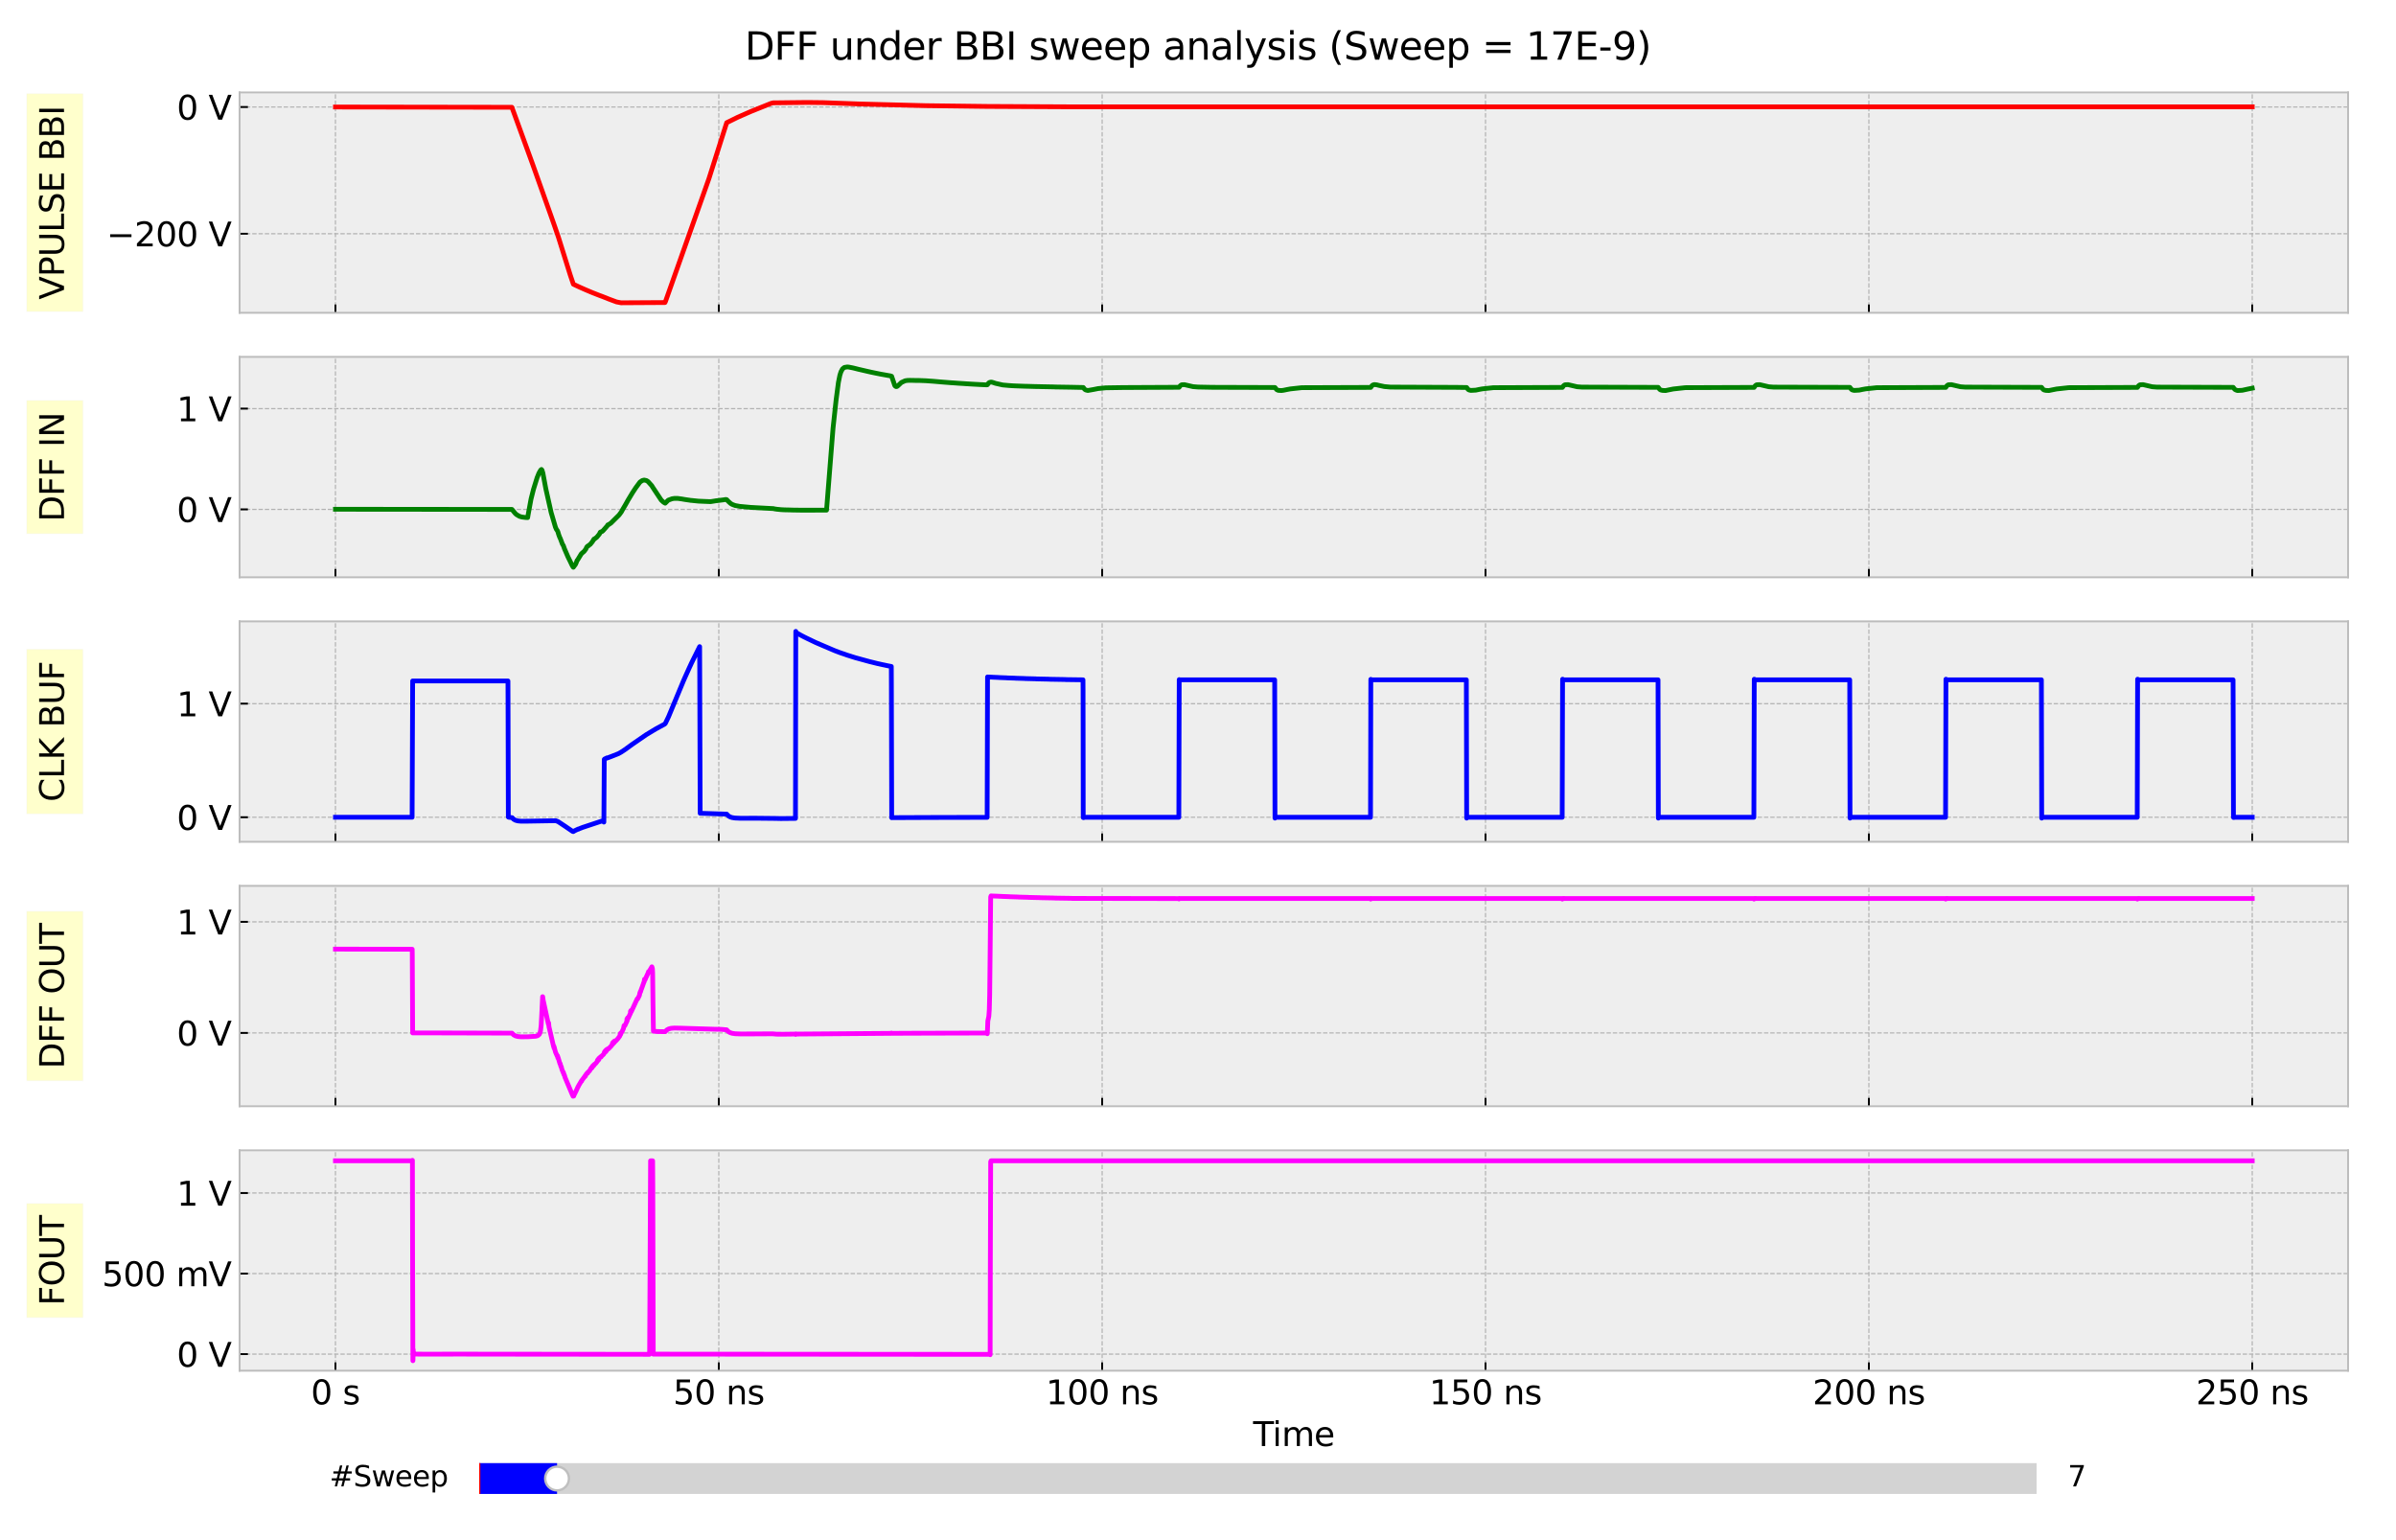 <?xml version="1.0" encoding="utf-8" standalone="no"?>
<!DOCTYPE svg PUBLIC "-//W3C//DTD SVG 1.1//EN"
  "http://www.w3.org/Graphics/SVG/1.1/DTD/svg11.dtd">
<svg xmlns:xlink="http://www.w3.org/1999/xlink" width="1008pt" height="648pt" viewBox="0 0 1008 648" xmlns="http://www.w3.org/2000/svg" version="1.1">
 <defs>
  <style type="text/css">*{stroke-linejoin: round; stroke-linecap: butt}</style>
 </defs>
 <g id="figure_1">
  <g id="patch_1">
   <path d="M 0 648 
L 1008 648 
L 1008 0 
L 0 0 
z
" style="fill: #ffffff"/>
  </g>
  <g id="axes_1">
   <g id="patch_2">
    <path d="M 100.8 131.611 
L 987.84 131.611 
L 987.84 38.88 
L 100.8 38.88 
z
" style="fill: #eeeeee"/>
   </g>
   <g id="matplotlib.axis_1">
    <g id="xtick_1">
     <g id="line2d_1">
      <path d="M 141.12 131.611 
L 141.12 38.88 
" clip-path="url(#p8c59c71f2a)" style="fill: none; stroke-dasharray: 1.85,0.8; stroke-dashoffset: 0; stroke: #b2b2b2; stroke-width: 0.5"/>
     </g>
     <g id="line2d_2">
      <defs>
       <path id="m12e949d85a" d="M 0 0 
L 0 -3.5 
" style="stroke: #000000; stroke-width: 0.8"/>
      </defs>
      <g>
       <use xlink:href="#m12e949d85a" x="141.12" y="131.611" style="stroke: #000000; stroke-width: 0.8"/>
      </g>
     </g>
    </g>
    <g id="xtick_2">
     <g id="line2d_3">
      <path d="M 302.4 131.611 
L 302.4 38.88 
" clip-path="url(#p8c59c71f2a)" style="fill: none; stroke-dasharray: 1.85,0.8; stroke-dashoffset: 0; stroke: #b2b2b2; stroke-width: 0.5"/>
     </g>
     <g id="line2d_4">
      <g>
       <use xlink:href="#m12e949d85a" x="302.4" y="131.611" style="stroke: #000000; stroke-width: 0.8"/>
      </g>
     </g>
    </g>
    <g id="xtick_3">
     <g id="line2d_5">
      <path d="M 463.68 131.611 
L 463.68 38.88 
" clip-path="url(#p8c59c71f2a)" style="fill: none; stroke-dasharray: 1.85,0.8; stroke-dashoffset: 0; stroke: #b2b2b2; stroke-width: 0.5"/>
     </g>
     <g id="line2d_6">
      <g>
       <use xlink:href="#m12e949d85a" x="463.68" y="131.611" style="stroke: #000000; stroke-width: 0.8"/>
      </g>
     </g>
    </g>
    <g id="xtick_4">
     <g id="line2d_7">
      <path d="M 624.96 131.611 
L 624.96 38.88 
" clip-path="url(#p8c59c71f2a)" style="fill: none; stroke-dasharray: 1.85,0.8; stroke-dashoffset: 0; stroke: #b2b2b2; stroke-width: 0.5"/>
     </g>
     <g id="line2d_8">
      <g>
       <use xlink:href="#m12e949d85a" x="624.96" y="131.611" style="stroke: #000000; stroke-width: 0.8"/>
      </g>
     </g>
    </g>
    <g id="xtick_5">
     <g id="line2d_9">
      <path d="M 786.24 131.611 
L 786.24 38.88 
" clip-path="url(#p8c59c71f2a)" style="fill: none; stroke-dasharray: 1.85,0.8; stroke-dashoffset: 0; stroke: #b2b2b2; stroke-width: 0.5"/>
     </g>
     <g id="line2d_10">
      <g>
       <use xlink:href="#m12e949d85a" x="786.24" y="131.611" style="stroke: #000000; stroke-width: 0.8"/>
      </g>
     </g>
    </g>
    <g id="xtick_6">
     <g id="line2d_11">
      <path d="M 947.52 131.611 
L 947.52 38.88 
" clip-path="url(#p8c59c71f2a)" style="fill: none; stroke-dasharray: 1.85,0.8; stroke-dashoffset: 0; stroke: #b2b2b2; stroke-width: 0.5"/>
     </g>
     <g id="line2d_12">
      <g>
       <use xlink:href="#m12e949d85a" x="947.52" y="131.611" style="stroke: #000000; stroke-width: 0.8"/>
      </g>
     </g>
    </g>
   </g>
   <g id="matplotlib.axis_2">
    <g id="ytick_1">
     <g id="line2d_13">
      <path d="M 100.8 98.34 
L 987.84 98.34 
" clip-path="url(#p8c59c71f2a)" style="fill: none; stroke-dasharray: 1.85,0.8; stroke-dashoffset: 0; stroke: #b2b2b2; stroke-width: 0.5"/>
     </g>
     <g id="line2d_14">
      <defs>
       <path id="md3fd073dd8" d="M 0 0 
L 3.5 0 
" style="stroke: #000000; stroke-width: 0.8"/>
      </defs>
      <g>
       <use xlink:href="#md3fd073dd8" x="100.8" y="98.34" style="stroke: #000000; stroke-width: 0.8"/>
      </g>
     </g>
     <g id="text_1">
      <!-- −200 V -->
      <g transform="translate(44.82 103.659) scale(0.14 -0.14)">
       <defs>
        <path id="DejaVuSans-2212" d="M 678 2272 
L 4684 2272 
L 4684 1741 
L 678 1741 
L 678 2272 
z
" transform="scale(0.016)"/>
        <path id="DejaVuSans-32" d="M 1228 531 
L 3431 531 
L 3431 0 
L 469 0 
L 469 531 
Q 828 903 1448 1529 
Q 2069 2156 2228 2338 
Q 2531 2678 2651 2914 
Q 2772 3150 2772 3378 
Q 2772 3750 2511 3984 
Q 2250 4219 1831 4219 
Q 1534 4219 1204 4116 
Q 875 4013 500 3803 
L 500 4441 
Q 881 4594 1212 4672 
Q 1544 4750 1819 4750 
Q 2544 4750 2975 4387 
Q 3406 4025 3406 3419 
Q 3406 3131 3298 2873 
Q 3191 2616 2906 2266 
Q 2828 2175 2409 1742 
Q 1991 1309 1228 531 
z
" transform="scale(0.016)"/>
        <path id="DejaVuSans-30" d="M 2034 4250 
Q 1547 4250 1301 3770 
Q 1056 3291 1056 2328 
Q 1056 1369 1301 889 
Q 1547 409 2034 409 
Q 2525 409 2770 889 
Q 3016 1369 3016 2328 
Q 3016 3291 2770 3770 
Q 2525 4250 2034 4250 
z
M 2034 4750 
Q 2819 4750 3233 4129 
Q 3647 3509 3647 2328 
Q 3647 1150 3233 529 
Q 2819 -91 2034 -91 
Q 1250 -91 836 529 
Q 422 1150 422 2328 
Q 422 3509 836 4129 
Q 1250 4750 2034 4750 
z
" transform="scale(0.016)"/>
        <path id="DejaVuSans-20" transform="scale(0.016)"/>
        <path id="DejaVuSans-56" d="M 1831 0 
L 50 4666 
L 709 4666 
L 2188 738 
L 3669 4666 
L 4325 4666 
L 2547 0 
L 1831 0 
z
" transform="scale(0.016)"/>
       </defs>
       <use xlink:href="#DejaVuSans-2212"/>
       <use xlink:href="#DejaVuSans-32" x="83.789"/>
       <use xlink:href="#DejaVuSans-30" x="147.412"/>
       <use xlink:href="#DejaVuSans-30" x="211.035"/>
       <use xlink:href="#DejaVuSans-20" x="274.658"/>
       <use xlink:href="#DejaVuSans-56" x="306.445"/>
      </g>
     </g>
    </g>
    <g id="ytick_2">
     <g id="line2d_15">
      <path d="M 100.8 45.027 
L 987.84 45.027 
" clip-path="url(#p8c59c71f2a)" style="fill: none; stroke-dasharray: 1.85,0.8; stroke-dashoffset: 0; stroke: #b2b2b2; stroke-width: 0.5"/>
     </g>
     <g id="line2d_16">
      <g>
       <use xlink:href="#md3fd073dd8" x="100.8" y="45.027" style="stroke: #000000; stroke-width: 0.8"/>
      </g>
     </g>
     <g id="text_2">
      <!-- 0 V -->
      <g transform="translate(74.366 50.346) scale(0.14 -0.14)">
       <use xlink:href="#DejaVuSans-30"/>
       <use xlink:href="#DejaVuSans-20" x="63.623"/>
       <use xlink:href="#DejaVuSans-56" x="95.41"/>
      </g>
     </g>
    </g>
    <g id="text_3">
     <g id="patch_3">
      <path d="M 34.877 131.08 
L 34.877 39.411 
L 11.247 39.411 
L 11.247 131.08 
z
" style="fill: #ffff00; opacity: 0.2; stroke: #eeeeee; stroke-width: 0.5; stroke-linejoin: miter"/>
     </g>
     <!-- VPULSE BBI -->
     <g transform="translate(26.925 126.04) rotate(-90) scale(0.14 -0.14)">
      <defs>
       <path id="DejaVuSans-50" d="M 1259 4147 
L 1259 2394 
L 2053 2394 
Q 2494 2394 2734 2622 
Q 2975 2850 2975 3272 
Q 2975 3691 2734 3919 
Q 2494 4147 2053 4147 
L 1259 4147 
z
M 628 4666 
L 2053 4666 
Q 2838 4666 3239 4311 
Q 3641 3956 3641 3272 
Q 3641 2581 3239 2228 
Q 2838 1875 2053 1875 
L 1259 1875 
L 1259 0 
L 628 0 
L 628 4666 
z
" transform="scale(0.016)"/>
       <path id="DejaVuSans-55" d="M 556 4666 
L 1191 4666 
L 1191 1831 
Q 1191 1081 1462 751 
Q 1734 422 2344 422 
Q 2950 422 3222 751 
Q 3494 1081 3494 1831 
L 3494 4666 
L 4128 4666 
L 4128 1753 
Q 4128 841 3676 375 
Q 3225 -91 2344 -91 
Q 1459 -91 1007 375 
Q 556 841 556 1753 
L 556 4666 
z
" transform="scale(0.016)"/>
       <path id="DejaVuSans-4c" d="M 628 4666 
L 1259 4666 
L 1259 531 
L 3531 531 
L 3531 0 
L 628 0 
L 628 4666 
z
" transform="scale(0.016)"/>
       <path id="DejaVuSans-53" d="M 3425 4513 
L 3425 3897 
Q 3066 4069 2747 4153 
Q 2428 4238 2131 4238 
Q 1616 4238 1336 4038 
Q 1056 3838 1056 3469 
Q 1056 3159 1242 3001 
Q 1428 2844 1947 2747 
L 2328 2669 
Q 3034 2534 3370 2195 
Q 3706 1856 3706 1288 
Q 3706 609 3251 259 
Q 2797 -91 1919 -91 
Q 1588 -91 1214 -16 
Q 841 59 441 206 
L 441 856 
Q 825 641 1194 531 
Q 1563 422 1919 422 
Q 2459 422 2753 634 
Q 3047 847 3047 1241 
Q 3047 1584 2836 1778 
Q 2625 1972 2144 2069 
L 1759 2144 
Q 1053 2284 737 2584 
Q 422 2884 422 3419 
Q 422 4038 858 4394 
Q 1294 4750 2059 4750 
Q 2388 4750 2728 4690 
Q 3069 4631 3425 4513 
z
" transform="scale(0.016)"/>
       <path id="DejaVuSans-45" d="M 628 4666 
L 3578 4666 
L 3578 4134 
L 1259 4134 
L 1259 2753 
L 3481 2753 
L 3481 2222 
L 1259 2222 
L 1259 531 
L 3634 531 
L 3634 0 
L 628 0 
L 628 4666 
z
" transform="scale(0.016)"/>
       <path id="DejaVuSans-42" d="M 1259 2228 
L 1259 519 
L 2272 519 
Q 2781 519 3026 730 
Q 3272 941 3272 1375 
Q 3272 1813 3026 2020 
Q 2781 2228 2272 2228 
L 1259 2228 
z
M 1259 4147 
L 1259 2741 
L 2194 2741 
Q 2656 2741 2882 2914 
Q 3109 3088 3109 3444 
Q 3109 3797 2882 3972 
Q 2656 4147 2194 4147 
L 1259 4147 
z
M 628 4666 
L 2241 4666 
Q 2963 4666 3353 4366 
Q 3744 4066 3744 3513 
Q 3744 3084 3544 2831 
Q 3344 2578 2956 2516 
Q 3422 2416 3680 2098 
Q 3938 1781 3938 1306 
Q 3938 681 3513 340 
Q 3088 0 2303 0 
L 628 0 
L 628 4666 
z
" transform="scale(0.016)"/>
       <path id="DejaVuSans-49" d="M 628 4666 
L 1259 4666 
L 1259 0 
L 628 0 
L 628 4666 
z
" transform="scale(0.016)"/>
      </defs>
      <use xlink:href="#DejaVuSans-56"/>
      <use xlink:href="#DejaVuSans-50" x="68.408"/>
      <use xlink:href="#DejaVuSans-55" x="128.711"/>
      <use xlink:href="#DejaVuSans-4c" x="201.904"/>
      <use xlink:href="#DejaVuSans-53" x="257.617"/>
      <use xlink:href="#DejaVuSans-45" x="321.094"/>
      <use xlink:href="#DejaVuSans-20" x="384.277"/>
      <use xlink:href="#DejaVuSans-42" x="416.064"/>
      <use xlink:href="#DejaVuSans-42" x="484.668"/>
      <use xlink:href="#DejaVuSans-49" x="553.271"/>
     </g>
    </g>
   </g>
   <g id="line2d_17">
    <path d="M 141.12 45.027 
L 215.341 45.136 
L 215.825 46.426 
L 224.05 69.007 
L 231.469 89.864 
L 233.082 94.441 
L 234.888 99.673 
L 238.372 110.808 
L 239.952 115.854 
L 241.21 119.567 
L 242.436 120.153 
L 243.275 120.545 
L 244.307 121.017 
L 244.888 121.273 
L 245.758 121.657 
L 246.339 121.913 
L 247.178 122.27 
L 248.758 122.936 
L 249.403 123.203 
L 250.5 123.629 
L 251.242 123.923 
L 252.339 124.349 
L 253.242 124.677 
L 253.919 124.944 
L 254.726 125.255 
L 256.08 125.805 
L 258.725 126.791 
L 259.338 127.023 
L 261.274 127.396 
L 279.756 127.289 
L 279.982 126.802 
L 298.271 75.088 
L 302.013 63.292 
L 305.722 51.618 
L 310.335 49.341 
L 315.689 46.985 
L 324.399 43.484 
L 325.27 43.269 
L 339.559 43.108 
L 346.365 43.185 
L 361.719 43.746 
L 389.491 44.461 
L 415.135 44.774 
L 450.745 44.946 
L 498.775 44.954 
L 947.52 44.954 
L 947.52 44.954 
" clip-path="url(#p8c59c71f2a)" style="fill: none; stroke: #ff0000; stroke-width: 2; stroke-linecap: square"/>
   </g>
   <g id="patch_4">
    <path d="M 100.8 131.611 
L 100.8 38.88 
" style="fill: none; stroke: #bcbcbc; stroke-width: 0.8; stroke-linejoin: miter; stroke-linecap: square"/>
   </g>
   <g id="patch_5">
    <path d="M 987.84 131.611 
L 987.84 38.88 
" style="fill: none; stroke: #bcbcbc; stroke-width: 0.8; stroke-linejoin: miter; stroke-linecap: square"/>
   </g>
   <g id="patch_6">
    <path d="M 100.8 131.611 
L 987.84 131.611 
" style="fill: none; stroke: #bcbcbc; stroke-width: 0.8; stroke-linejoin: miter; stroke-linecap: square"/>
   </g>
   <g id="patch_7">
    <path d="M 100.8 38.88 
L 987.84 38.88 
" style="fill: none; stroke: #bcbcbc; stroke-width: 0.8; stroke-linejoin: miter; stroke-linecap: square"/>
   </g>
  </g>
  <g id="axes_2">
   <g id="patch_8">
    <path d="M 100.8 242.888 
L 987.84 242.888 
L 987.84 150.157 
L 100.8 150.157 
z
" style="fill: #eeeeee"/>
   </g>
   <g id="matplotlib.axis_3">
    <g id="xtick_7">
     <g id="line2d_18">
      <path d="M 141.12 242.888 
L 141.12 150.157 
" clip-path="url(#pd3df3b2094)" style="fill: none; stroke-dasharray: 1.85,0.8; stroke-dashoffset: 0; stroke: #b2b2b2; stroke-width: 0.5"/>
     </g>
     <g id="line2d_19">
      <g>
       <use xlink:href="#m12e949d85a" x="141.12" y="242.888" style="stroke: #000000; stroke-width: 0.8"/>
      </g>
     </g>
    </g>
    <g id="xtick_8">
     <g id="line2d_20">
      <path d="M 302.4 242.888 
L 302.4 150.157 
" clip-path="url(#pd3df3b2094)" style="fill: none; stroke-dasharray: 1.85,0.8; stroke-dashoffset: 0; stroke: #b2b2b2; stroke-width: 0.5"/>
     </g>
     <g id="line2d_21">
      <g>
       <use xlink:href="#m12e949d85a" x="302.4" y="242.888" style="stroke: #000000; stroke-width: 0.8"/>
      </g>
     </g>
    </g>
    <g id="xtick_9">
     <g id="line2d_22">
      <path d="M 463.68 242.888 
L 463.68 150.157 
" clip-path="url(#pd3df3b2094)" style="fill: none; stroke-dasharray: 1.85,0.8; stroke-dashoffset: 0; stroke: #b2b2b2; stroke-width: 0.5"/>
     </g>
     <g id="line2d_23">
      <g>
       <use xlink:href="#m12e949d85a" x="463.68" y="242.888" style="stroke: #000000; stroke-width: 0.8"/>
      </g>
     </g>
    </g>
    <g id="xtick_10">
     <g id="line2d_24">
      <path d="M 624.96 242.888 
L 624.96 150.157 
" clip-path="url(#pd3df3b2094)" style="fill: none; stroke-dasharray: 1.85,0.8; stroke-dashoffset: 0; stroke: #b2b2b2; stroke-width: 0.5"/>
     </g>
     <g id="line2d_25">
      <g>
       <use xlink:href="#m12e949d85a" x="624.96" y="242.888" style="stroke: #000000; stroke-width: 0.8"/>
      </g>
     </g>
    </g>
    <g id="xtick_11">
     <g id="line2d_26">
      <path d="M 786.24 242.888 
L 786.24 150.157 
" clip-path="url(#pd3df3b2094)" style="fill: none; stroke-dasharray: 1.85,0.8; stroke-dashoffset: 0; stroke: #b2b2b2; stroke-width: 0.5"/>
     </g>
     <g id="line2d_27">
      <g>
       <use xlink:href="#m12e949d85a" x="786.24" y="242.888" style="stroke: #000000; stroke-width: 0.8"/>
      </g>
     </g>
    </g>
    <g id="xtick_12">
     <g id="line2d_28">
      <path d="M 947.52 242.888 
L 947.52 150.157 
" clip-path="url(#pd3df3b2094)" style="fill: none; stroke-dasharray: 1.85,0.8; stroke-dashoffset: 0; stroke: #b2b2b2; stroke-width: 0.5"/>
     </g>
     <g id="line2d_29">
      <g>
       <use xlink:href="#m12e949d85a" x="947.52" y="242.888" style="stroke: #000000; stroke-width: 0.8"/>
      </g>
     </g>
    </g>
   </g>
   <g id="matplotlib.axis_4">
    <g id="ytick_3">
     <g id="line2d_30">
      <path d="M 100.8 214.321 
L 987.84 214.321 
" clip-path="url(#pd3df3b2094)" style="fill: none; stroke-dasharray: 1.85,0.8; stroke-dashoffset: 0; stroke: #b2b2b2; stroke-width: 0.5"/>
     </g>
     <g id="line2d_31">
      <g>
       <use xlink:href="#md3fd073dd8" x="100.8" y="214.321" style="stroke: #000000; stroke-width: 0.8"/>
      </g>
     </g>
     <g id="text_4">
      <!-- 0 V -->
      <g transform="translate(74.366 219.64) scale(0.14 -0.14)">
       <use xlink:href="#DejaVuSans-30"/>
       <use xlink:href="#DejaVuSans-20" x="63.623"/>
       <use xlink:href="#DejaVuSans-56" x="95.41"/>
      </g>
     </g>
    </g>
    <g id="ytick_4">
     <g id="line2d_32">
      <path d="M 100.8 171.934 
L 987.84 171.934 
" clip-path="url(#pd3df3b2094)" style="fill: none; stroke-dasharray: 1.85,0.8; stroke-dashoffset: 0; stroke: #b2b2b2; stroke-width: 0.5"/>
     </g>
     <g id="line2d_33">
      <g>
       <use xlink:href="#md3fd073dd8" x="100.8" y="171.934" style="stroke: #000000; stroke-width: 0.8"/>
      </g>
     </g>
     <g id="text_5">
      <!-- 1 V -->
      <g transform="translate(74.366 177.252) scale(0.14 -0.14)">
       <defs>
        <path id="DejaVuSans-31" d="M 794 531 
L 1825 531 
L 1825 4091 
L 703 3866 
L 703 4441 
L 1819 4666 
L 2450 4666 
L 2450 531 
L 3481 531 
L 3481 0 
L 794 0 
L 794 531 
z
" transform="scale(0.016)"/>
       </defs>
       <use xlink:href="#DejaVuSans-31"/>
       <use xlink:href="#DejaVuSans-20" x="63.623"/>
       <use xlink:href="#DejaVuSans-56" x="95.41"/>
      </g>
     </g>
    </g>
    <g id="text_6">
     <g id="patch_9">
      <path d="M 34.877 224.532 
L 34.877 168.514 
L 11.247 168.514 
L 11.247 224.532 
z
" style="fill: #ffff00; opacity: 0.2; stroke: #eeeeee; stroke-width: 0.5; stroke-linejoin: miter"/>
     </g>
     <!-- DFF IN -->
     <g transform="translate(26.925 219.492) rotate(-90) scale(0.14 -0.14)">
      <defs>
       <path id="DejaVuSans-44" d="M 1259 4147 
L 1259 519 
L 2022 519 
Q 2988 519 3436 956 
Q 3884 1394 3884 2338 
Q 3884 3275 3436 3711 
Q 2988 4147 2022 4147 
L 1259 4147 
z
M 628 4666 
L 1925 4666 
Q 3281 4666 3915 4102 
Q 4550 3538 4550 2338 
Q 4550 1131 3912 565 
Q 3275 0 1925 0 
L 628 0 
L 628 4666 
z
" transform="scale(0.016)"/>
       <path id="DejaVuSans-46" d="M 628 4666 
L 3309 4666 
L 3309 4134 
L 1259 4134 
L 1259 2759 
L 3109 2759 
L 3109 2228 
L 1259 2228 
L 1259 0 
L 628 0 
L 628 4666 
z
" transform="scale(0.016)"/>
       <path id="DejaVuSans-4e" d="M 628 4666 
L 1478 4666 
L 3547 763 
L 3547 4666 
L 4159 4666 
L 4159 0 
L 3309 0 
L 1241 3903 
L 1241 0 
L 628 0 
L 628 4666 
z
" transform="scale(0.016)"/>
      </defs>
      <use xlink:href="#DejaVuSans-44"/>
      <use xlink:href="#DejaVuSans-46" x="77.002"/>
      <use xlink:href="#DejaVuSans-46" x="134.521"/>
      <use xlink:href="#DejaVuSans-20" x="192.041"/>
      <use xlink:href="#DejaVuSans-49" x="223.828"/>
      <use xlink:href="#DejaVuSans-4e" x="253.32"/>
     </g>
    </g>
   </g>
   <g id="line2d_34">
    <path d="M 141.12 214.26 
L 215.373 214.333 
L 216.728 215.979 
L 217.276 216.483 
L 218.534 217.23 
L 219.567 217.534 
L 221.083 217.731 
L 221.986 217.769 
L 222.244 216.263 
L 223.405 209.971 
L 224.437 205.884 
L 225.953 200.993 
L 226.727 199.069 
L 227.469 197.779 
L 227.792 197.518 
L 228.05 197.855 
L 228.405 199.087 
L 229.63 205.645 
L 231.469 213.843 
L 231.856 215.595 
L 232.308 217.116 
L 233.662 221.752 
L 234.082 222.725 
L 234.501 223.294 
L 234.695 223.732 
L 235.082 225.041 
L 235.566 226.312 
L 235.662 226.41 
L 236.598 228.904 
L 237.017 229.589 
L 237.469 230.885 
L 238.082 232.299 
L 238.952 234.318 
L 239.469 235.368 
L 239.727 235.876 
L 240.694 237.9 
L 241.049 238.489 
L 241.21 238.673 
L 242.114 237.452 
L 242.404 236.802 
L 242.791 235.78 
L 242.888 235.715 
L 243.081 235.444 
L 244.178 233.639 
L 244.565 232.991 
L 244.791 232.848 
L 244.888 232.687 
L 245.113 232.51 
L 245.726 231.99 
L 246.468 231.009 
L 246.823 230.215 
L 247.178 229.805 
L 247.21 229.832 
L 247.436 229.728 
L 247.694 229.458 
L 248.307 229.032 
L 249.178 227.98 
L 249.887 226.808 
L 249.919 226.83 
L 250.049 226.849 
L 250.307 226.589 
L 251.048 226.056 
L 252.177 224.687 
L 252.5 223.961 
L 252.823 223.754 
L 252.952 223.767 
L 253.21 223.667 
L 253.693 223.276 
L 255.403 221.34 
L 255.726 220.826 
L 255.919 220.816 
L 257.016 220.084 
L 260.435 216.697 
L 261.403 215.383 
L 262.015 214.264 
L 262.951 212.684 
L 263.854 211.094 
L 264.177 210.489 
L 266.08 207.334 
L 267.434 205.268 
L 269.112 202.998 
L 269.273 202.808 
L 270.176 202.187 
L 270.95 201.981 
L 271.112 202.002 
L 271.983 202.193 
L 272.66 202.637 
L 274.176 204.321 
L 274.66 205.099 
L 278.176 210.405 
L 279.143 211.288 
L 279.853 211.711 
L 281.143 210.439 
L 282.788 209.838 
L 283.788 209.7 
L 285.111 209.705 
L 286.562 209.9 
L 286.885 209.944 
L 287.853 210.119 
L 288.24 210.172 
L 288.852 210.27 
L 289.401 210.35 
L 289.885 210.412 
L 290.594 210.531 
L 291.046 210.561 
L 291.852 210.647 
L 293.852 210.853 
L 298.078 211.031 
L 298.562 211.053 
L 299.045 211.046 
L 300.69 210.787 
L 300.981 210.731 
L 301.948 210.615 
L 302.335 210.573 
L 303.239 210.452 
L 303.69 210.397 
L 304.303 210.314 
L 304.851 210.231 
L 305.368 210.147 
L 305.722 210.234 
L 306.432 210.983 
L 307.335 211.792 
L 307.851 212.129 
L 308.4 212.37 
L 309.271 212.687 
L 309.593 212.752 
L 311.206 213.05 
L 315.818 213.479 
L 325.399 213.992 
L 325.85 214.11 
L 326.979 214.276 
L 327.302 214.298 
L 328.237 214.397 
L 328.656 214.437 
L 329.527 214.481 
L 329.914 214.504 
L 330.85 214.526 
L 331.172 214.529 
L 332.463 214.56 
L 332.817 214.577 
L 334.075 214.615 
L 334.366 214.612 
L 336.269 214.633 
L 336.591 214.647 
L 339.172 214.654 
L 347.72 214.633 
L 350.461 180.152 
L 351.752 168.233 
L 352.719 160.9 
L 353.332 157.869 
L 353.784 156.454 
L 354.429 155.25 
L 355.203 154.597 
L 356.429 154.389 
L 357.074 154.444 
L 358.751 154.775 
L 359.493 154.953 
L 360.396 155.182 
L 361.203 155.39 
L 361.719 155.5 
L 365.331 156.339 
L 365.815 156.445 
L 366.46 156.589 
L 366.977 156.699 
L 369.009 157.119 
L 369.557 157.221 
L 370.202 157.361 
L 370.815 157.471 
L 371.363 157.573 
L 372.008 157.683 
L 373.395 157.937 
L 374.008 158.039 
L 374.524 158.128 
L 375.105 158.314 
L 376.04 161.044 
L 376.428 162.227 
L 376.815 162.604 
L 377.105 162.672 
L 377.427 162.574 
L 377.815 162.252 
L 379.234 160.913 
L 380.814 160.201 
L 381.782 160.061 
L 382.846 160.031 
L 383.782 160.048 
L 384.524 160.056 
L 385.04 160.082 
L 385.879 160.078 
L 386.814 160.09 
L 389.588 160.196 
L 390.169 160.239 
L 391.652 160.349 
L 392.233 160.387 
L 392.749 160.425 
L 395.233 160.646 
L 395.717 160.688 
L 397.781 160.853 
L 398.297 160.892 
L 400.297 161.048 
L 400.878 161.078 
L 402.684 161.209 
L 403.2 161.252 
L 404.781 161.349 
L 405.361 161.383 
L 406.845 161.489 
L 407.167 161.502 
L 407.716 161.54 
L 409.232 161.629 
L 411.199 161.739 
L 411.683 161.76 
L 412.232 161.799 
L 413.393 161.845 
L 413.941 161.879 
L 415.167 161.93 
L 415.425 161.854 
L 415.877 161.205 
L 416.264 160.908 
L 416.941 160.756 
L 417.328 160.811 
L 418.006 161.006 
L 418.747 161.273 
L 421.844 161.972 
L 424.424 162.201 
L 426.07 162.312 
L 427.36 162.371 
L 430.36 162.481 
L 431.456 162.519 
L 432.198 162.532 
L 435.843 162.638 
L 436.295 162.642 
L 437.23 162.655 
L 437.875 162.68 
L 443.359 162.786 
L 443.907 162.82 
L 451.003 162.93 
L 451.487 162.943 
L 455.745 163.032 
L 456.293 163.761 
L 456.713 164.054 
L 457.616 164.3 
L 460.1 163.863 
L 461.97 163.486 
L 465.228 163.168 
L 472.228 163.058 
L 473.099 163.053 
L 496.065 162.943 
L 496.549 162.282 
L 497.129 161.888 
L 498.291 161.845 
L 501.903 162.68 
L 504 162.846 
L 509.774 162.956 
L 510.677 162.964 
L 536.385 163.041 
L 537.062 163.91 
L 537.772 164.244 
L 539.095 164.308 
L 539.998 164.198 
L 541.385 163.905 
L 542.868 163.63 
L 547.707 163.104 
L 576.673 163.002 
L 577.286 162.167 
L 577.673 161.955 
L 578.189 161.803 
L 579.189 161.913 
L 580.027 162.134 
L 582.382 162.638 
L 584.963 162.867 
L 611.735 162.977 
L 612.606 162.981 
L 617.025 163.041 
L 617.606 163.821 
L 617.993 164.071 
L 618.767 164.261 
L 620.863 164.151 
L 622.25 163.859 
L 623.638 163.609 
L 628.282 163.108 
L 657.313 162.998 
L 657.829 162.261 
L 658.377 161.892 
L 659.667 161.833 
L 663.506 162.727 
L 665.474 162.875 
L 697.601 162.981 
L 697.73 163.151 
L 698.246 163.821 
L 698.633 164.071 
L 699.407 164.261 
L 700.697 164.321 
L 702.116 164.024 
L 703.923 163.664 
L 709.051 163.1 
L 737.953 162.998 
L 738.469 162.261 
L 739.017 161.892 
L 740.307 161.833 
L 744.146 162.727 
L 746.146 162.88 
L 778.241 162.981 
L 778.37 163.151 
L 778.886 163.821 
L 779.273 164.071 
L 780.047 164.261 
L 782.143 164.151 
L 783.53 163.859 
L 784.918 163.609 
L 789.562 163.108 
L 818.593 162.998 
L 819.109 162.261 
L 819.657 161.892 
L 820.947 161.833 
L 824.786 162.727 
L 826.754 162.875 
L 858.881 162.981 
L 859.01 163.151 
L 859.526 163.821 
L 859.913 164.071 
L 860.687 164.261 
L 861.977 164.321 
L 863.396 164.024 
L 865.203 163.664 
L 870.331 163.1 
L 899.233 162.998 
L 899.749 162.261 
L 900.297 161.892 
L 901.587 161.833 
L 905.426 162.727 
L 907.426 162.88 
L 939.521 162.981 
L 939.65 163.155 
L 940.133 163.787 
L 940.585 164.062 
L 941.295 164.316 
L 943.327 164.206 
L 945.939 163.634 
L 947.52 163.325 
L 947.52 163.325 
" clip-path="url(#pd3df3b2094)" style="fill: none; stroke: #008000; stroke-width: 2; stroke-linecap: square"/>
   </g>
   <g id="patch_10">
    <path d="M 100.8 242.888 
L 100.8 150.157 
" style="fill: none; stroke: #bcbcbc; stroke-width: 0.8; stroke-linejoin: miter; stroke-linecap: square"/>
   </g>
   <g id="patch_11">
    <path d="M 987.84 242.888 
L 987.84 150.157 
" style="fill: none; stroke: #bcbcbc; stroke-width: 0.8; stroke-linejoin: miter; stroke-linecap: square"/>
   </g>
   <g id="patch_12">
    <path d="M 100.8 242.888 
L 987.84 242.888 
" style="fill: none; stroke: #bcbcbc; stroke-width: 0.8; stroke-linejoin: miter; stroke-linecap: square"/>
   </g>
   <g id="patch_13">
    <path d="M 100.8 150.157 
L 987.84 150.157 
" style="fill: none; stroke: #bcbcbc; stroke-width: 0.8; stroke-linejoin: miter; stroke-linecap: square"/>
   </g>
  </g>
  <g id="axes_3">
   <g id="patch_14">
    <path d="M 100.8 354.166 
L 987.84 354.166 
L 987.84 261.434 
L 100.8 261.434 
z
" style="fill: #eeeeee"/>
   </g>
   <g id="matplotlib.axis_5">
    <g id="xtick_13">
     <g id="line2d_35">
      <path d="M 141.12 354.166 
L 141.12 261.434 
" clip-path="url(#p7225ac5b66)" style="fill: none; stroke-dasharray: 1.85,0.8; stroke-dashoffset: 0; stroke: #b2b2b2; stroke-width: 0.5"/>
     </g>
     <g id="line2d_36">
      <g>
       <use xlink:href="#m12e949d85a" x="141.12" y="354.166" style="stroke: #000000; stroke-width: 0.8"/>
      </g>
     </g>
    </g>
    <g id="xtick_14">
     <g id="line2d_37">
      <path d="M 302.4 354.166 
L 302.4 261.434 
" clip-path="url(#p7225ac5b66)" style="fill: none; stroke-dasharray: 1.85,0.8; stroke-dashoffset: 0; stroke: #b2b2b2; stroke-width: 0.5"/>
     </g>
     <g id="line2d_38">
      <g>
       <use xlink:href="#m12e949d85a" x="302.4" y="354.166" style="stroke: #000000; stroke-width: 0.8"/>
      </g>
     </g>
    </g>
    <g id="xtick_15">
     <g id="line2d_39">
      <path d="M 463.68 354.166 
L 463.68 261.434 
" clip-path="url(#p7225ac5b66)" style="fill: none; stroke-dasharray: 1.85,0.8; stroke-dashoffset: 0; stroke: #b2b2b2; stroke-width: 0.5"/>
     </g>
     <g id="line2d_40">
      <g>
       <use xlink:href="#m12e949d85a" x="463.68" y="354.166" style="stroke: #000000; stroke-width: 0.8"/>
      </g>
     </g>
    </g>
    <g id="xtick_16">
     <g id="line2d_41">
      <path d="M 624.96 354.166 
L 624.96 261.434 
" clip-path="url(#p7225ac5b66)" style="fill: none; stroke-dasharray: 1.85,0.8; stroke-dashoffset: 0; stroke: #b2b2b2; stroke-width: 0.5"/>
     </g>
     <g id="line2d_42">
      <g>
       <use xlink:href="#m12e949d85a" x="624.96" y="354.166" style="stroke: #000000; stroke-width: 0.8"/>
      </g>
     </g>
    </g>
    <g id="xtick_17">
     <g id="line2d_43">
      <path d="M 786.24 354.166 
L 786.24 261.434 
" clip-path="url(#p7225ac5b66)" style="fill: none; stroke-dasharray: 1.85,0.8; stroke-dashoffset: 0; stroke: #b2b2b2; stroke-width: 0.5"/>
     </g>
     <g id="line2d_44">
      <g>
       <use xlink:href="#m12e949d85a" x="786.24" y="354.166" style="stroke: #000000; stroke-width: 0.8"/>
      </g>
     </g>
    </g>
    <g id="xtick_18">
     <g id="line2d_45">
      <path d="M 947.52 354.166 
L 947.52 261.434 
" clip-path="url(#p7225ac5b66)" style="fill: none; stroke-dasharray: 1.85,0.8; stroke-dashoffset: 0; stroke: #b2b2b2; stroke-width: 0.5"/>
     </g>
     <g id="line2d_46">
      <g>
       <use xlink:href="#m12e949d85a" x="947.52" y="354.166" style="stroke: #000000; stroke-width: 0.8"/>
      </g>
     </g>
    </g>
   </g>
   <g id="matplotlib.axis_6">
    <g id="ytick_5">
     <g id="line2d_47">
      <path d="M 100.8 343.85 
L 987.84 343.85 
" clip-path="url(#p7225ac5b66)" style="fill: none; stroke-dasharray: 1.85,0.8; stroke-dashoffset: 0; stroke: #b2b2b2; stroke-width: 0.5"/>
     </g>
     <g id="line2d_48">
      <g>
       <use xlink:href="#md3fd073dd8" x="100.8" y="343.85" style="stroke: #000000; stroke-width: 0.8"/>
      </g>
     </g>
     <g id="text_7">
      <!-- 0 V -->
      <g transform="translate(74.366 349.169) scale(0.14 -0.14)">
       <use xlink:href="#DejaVuSans-30"/>
       <use xlink:href="#DejaVuSans-20" x="63.623"/>
       <use xlink:href="#DejaVuSans-56" x="95.41"/>
      </g>
     </g>
    </g>
    <g id="ytick_6">
     <g id="line2d_49">
      <path d="M 100.8 296.065 
L 987.84 296.065 
" clip-path="url(#p7225ac5b66)" style="fill: none; stroke-dasharray: 1.85,0.8; stroke-dashoffset: 0; stroke: #b2b2b2; stroke-width: 0.5"/>
     </g>
     <g id="line2d_50">
      <g>
       <use xlink:href="#md3fd073dd8" x="100.8" y="296.065" style="stroke: #000000; stroke-width: 0.8"/>
      </g>
     </g>
     <g id="text_8">
      <!-- 1 V -->
      <g transform="translate(74.366 301.384) scale(0.14 -0.14)">
       <use xlink:href="#DejaVuSans-31"/>
       <use xlink:href="#DejaVuSans-20" x="63.623"/>
       <use xlink:href="#DejaVuSans-56" x="95.41"/>
      </g>
     </g>
    </g>
    <g id="text_9">
     <g id="patch_15">
      <path d="M 34.877 342.395 
L 34.877 273.205 
L 11.247 273.205 
L 11.247 342.395 
z
" style="fill: #ffff00; opacity: 0.2; stroke: #eeeeee; stroke-width: 0.5; stroke-linejoin: miter"/>
     </g>
     <!-- CLK BUF -->
     <g transform="translate(26.925 337.355) rotate(-90) scale(0.14 -0.14)">
      <defs>
       <path id="DejaVuSans-43" d="M 4122 4306 
L 4122 3641 
Q 3803 3938 3442 4084 
Q 3081 4231 2675 4231 
Q 1875 4231 1450 3742 
Q 1025 3253 1025 2328 
Q 1025 1406 1450 917 
Q 1875 428 2675 428 
Q 3081 428 3442 575 
Q 3803 722 4122 1019 
L 4122 359 
Q 3791 134 3420 21 
Q 3050 -91 2638 -91 
Q 1578 -91 968 557 
Q 359 1206 359 2328 
Q 359 3453 968 4101 
Q 1578 4750 2638 4750 
Q 3056 4750 3426 4639 
Q 3797 4528 4122 4306 
z
" transform="scale(0.016)"/>
       <path id="DejaVuSans-4b" d="M 628 4666 
L 1259 4666 
L 1259 2694 
L 3353 4666 
L 4166 4666 
L 1850 2491 
L 4331 0 
L 3500 0 
L 1259 2247 
L 1259 0 
L 628 0 
L 628 4666 
z
" transform="scale(0.016)"/>
      </defs>
      <use xlink:href="#DejaVuSans-43"/>
      <use xlink:href="#DejaVuSans-4c" x="69.824"/>
      <use xlink:href="#DejaVuSans-4b" x="125.537"/>
      <use xlink:href="#DejaVuSans-20" x="191.113"/>
      <use xlink:href="#DejaVuSans-42" x="222.9"/>
      <use xlink:href="#DejaVuSans-55" x="291.504"/>
      <use xlink:href="#DejaVuSans-46" x="364.697"/>
     </g>
    </g>
   </g>
   <g id="line2d_51">
    <path d="M 141.12 343.849 
L 173.376 343.849 
L 173.602 286.508 
L 213.696 286.508 
L 213.728 293.967 
L 213.857 343.755 
L 213.986 343.848 
L 215.438 344.025 
L 216.051 344.659 
L 216.825 345.11 
L 217.825 345.39 
L 219.212 345.521 
L 221.825 345.504 
L 233.824 345.307 
L 234.824 345.709 
L 237.985 347.801 
L 238.178 347.941 
L 240.823 349.747 
L 240.856 349.69 
L 240.888 349.791 
L 241.178 349.88 
L 241.791 349.515 
L 243.242 348.818 
L 243.275 348.9 
L 243.339 348.834 
L 243.855 348.622 
L 245.081 348.137 
L 245.242 348.062 
L 245.339 348.052 
L 254.016 345.171 
L 254.048 345.891 
L 254.21 319.519 
L 254.371 319.322 
L 255.242 318.96 
L 255.274 318.878 
L 255.338 318.962 
L 255.822 318.784 
L 255.984 318.729 
L 256.596 318.502 
L 257.338 318.219 
L 260.177 317.095 
L 261.338 316.441 
L 262.886 315.42 
L 266.015 313.15 
L 271.886 309.111 
L 275.853 306.714 
L 279.53 304.716 
L 279.885 304.422 
L 281.24 301.604 
L 283.175 296.943 
L 287.53 286.46 
L 288.207 284.917 
L 289.949 281.06 
L 290.981 278.833 
L 294.336 272.062 
L 294.562 342.173 
L 305.722 342.534 
L 306.335 343.201 
L 307.045 343.66 
L 307.948 343.977 
L 309.206 344.177 
L 311.399 344.274 
L 318.302 344.268 
L 326.108 344.347 
L 328.527 344.4 
L 334.656 344.337 
L 334.785 265.65 
L 334.946 266.194 
L 336.237 266.878 
L 336.72 267.164 
L 338.236 267.958 
L 339.559 268.612 
L 343.043 270.28 
L 343.881 270.648 
L 350.816 273.611 
L 351.074 273.72 
L 352.913 274.423 
L 353.203 274.533 
L 354.397 274.949 
L 354.751 275.058 
L 355.945 275.474 
L 356.203 275.579 
L 356.622 275.713 
L 356.977 275.818 
L 357.396 275.952 
L 357.751 276.057 
L 358.267 276.239 
L 358.622 276.344 
L 359.042 276.478 
L 359.396 276.583 
L 359.816 276.717 
L 360.17 276.822 
L 360.525 276.908 
L 365.912 278.389 
L 366.364 278.494 
L 366.718 278.58 
L 369.202 279.201 
L 369.751 279.307 
L 370.105 279.393 
L 371.621 279.727 
L 372.17 279.832 
L 372.525 279.918 
L 373.041 280.023 
L 373.395 280.105 
L 374.976 280.406 
L 375.008 289.031 
L 375.137 344.044 
L 375.299 344.015 
L 388.104 343.961 
L 391.975 343.947 
L 396.007 343.935 
L 415.296 343.896 
L 415.457 284.821 
L 415.522 284.84 
L 416.199 284.85 
L 416.522 284.888 
L 417.167 284.897 
L 417.489 284.931 
L 420.07 285.041 
L 420.392 285.074 
L 423.36 285.184 
L 423.683 285.218 
L 426.94 285.328 
L 427.263 285.361 
L 431.005 285.471 
L 431.327 285.504 
L 435.746 285.614 
L 436.069 285.648 
L 441.262 285.758 
L 441.585 285.791 
L 448.036 285.901 
L 448.358 285.934 
L 455.616 286.03 
L 455.648 290.546 
L 455.713 343.979 
L 455.777 343.692 
L 455.874 344.021 
L 455.939 343.871 
L 456.713 343.868 
L 462.39 343.863 
L 495.936 343.863 
L 496.097 285.934 
L 496.162 286.049 
L 497.033 286.03 
L 536.256 286.03 
L 536.385 344.215 
L 536.546 343.937 
L 536.804 343.831 
L 537.159 343.883 
L 537.449 343.862 
L 571.641 343.863 
L 576.576 343.863 
L 576.705 285.834 
L 576.77 286.035 
L 576.802 286.087 
L 576.866 286.03 
L 616.896 286.03 
L 617.025 344.215 
L 617.186 343.937 
L 617.444 343.831 
L 617.799 343.883 
L 618.089 343.862 
L 652.281 343.863 
L 657.216 343.863 
L 657.377 285.781 
L 657.442 286.321 
L 657.539 285.834 
L 657.603 286.011 
L 658.055 286.03 
L 697.536 286.03 
L 697.665 344.215 
L 697.826 343.937 
L 698.084 343.831 
L 698.439 343.883 
L 698.729 343.862 
L 732.921 343.863 
L 737.856 343.863 
L 738.017 285.781 
L 738.082 286.321 
L 738.179 285.829 
L 738.243 286.011 
L 738.695 286.03 
L 778.176 286.03 
L 778.305 344.215 
L 778.466 343.937 
L 778.724 343.831 
L 779.079 343.883 
L 779.369 343.862 
L 813.561 343.863 
L 818.496 343.863 
L 818.657 285.781 
L 818.722 286.321 
L 818.819 285.829 
L 818.883 286.011 
L 819.335 286.03 
L 858.816 286.03 
L 858.945 344.215 
L 859.106 343.937 
L 859.364 343.831 
L 859.719 343.883 
L 860.009 343.862 
L 894.201 343.863 
L 899.136 343.863 
L 899.297 285.781 
L 899.362 286.321 
L 899.459 285.829 
L 899.523 286.011 
L 899.975 286.03 
L 939.456 286.03 
L 939.488 294.646 
L 939.617 343.806 
L 939.65 343.945 
L 939.714 343.812 
L 939.746 343.77 
L 939.811 343.832 
L 939.972 343.926 
L 940.004 343.891 
L 940.198 343.862 
L 945.101 343.863 
L 947.52 343.863 
L 947.52 343.863 
" clip-path="url(#p7225ac5b66)" style="fill: none; stroke: #0000ff; stroke-width: 2; stroke-linecap: square"/>
   </g>
   <g id="patch_16">
    <path d="M 100.8 354.166 
L 100.8 261.434 
" style="fill: none; stroke: #bcbcbc; stroke-width: 0.8; stroke-linejoin: miter; stroke-linecap: square"/>
   </g>
   <g id="patch_17">
    <path d="M 987.84 354.166 
L 987.84 261.434 
" style="fill: none; stroke: #bcbcbc; stroke-width: 0.8; stroke-linejoin: miter; stroke-linecap: square"/>
   </g>
   <g id="patch_18">
    <path d="M 100.8 354.166 
L 987.84 354.166 
" style="fill: none; stroke: #bcbcbc; stroke-width: 0.8; stroke-linejoin: miter; stroke-linecap: square"/>
   </g>
   <g id="patch_19">
    <path d="M 100.8 261.434 
L 987.84 261.434 
" style="fill: none; stroke: #bcbcbc; stroke-width: 0.8; stroke-linejoin: miter; stroke-linecap: square"/>
   </g>
  </g>
  <g id="axes_4">
   <g id="patch_20">
    <path d="M 100.8 465.443 
L 987.84 465.443 
L 987.84 372.712 
L 100.8 372.712 
z
" style="fill: #eeeeee"/>
   </g>
   <g id="matplotlib.axis_7">
    <g id="xtick_19">
     <g id="line2d_52">
      <path d="M 141.12 465.443 
L 141.12 372.712 
" clip-path="url(#p7e561c3ab4)" style="fill: none; stroke-dasharray: 1.85,0.8; stroke-dashoffset: 0; stroke: #b2b2b2; stroke-width: 0.5"/>
     </g>
     <g id="line2d_53">
      <g>
       <use xlink:href="#m12e949d85a" x="141.12" y="465.443" style="stroke: #000000; stroke-width: 0.8"/>
      </g>
     </g>
    </g>
    <g id="xtick_20">
     <g id="line2d_54">
      <path d="M 302.4 465.443 
L 302.4 372.712 
" clip-path="url(#p7e561c3ab4)" style="fill: none; stroke-dasharray: 1.85,0.8; stroke-dashoffset: 0; stroke: #b2b2b2; stroke-width: 0.5"/>
     </g>
     <g id="line2d_55">
      <g>
       <use xlink:href="#m12e949d85a" x="302.4" y="465.443" style="stroke: #000000; stroke-width: 0.8"/>
      </g>
     </g>
    </g>
    <g id="xtick_21">
     <g id="line2d_56">
      <path d="M 463.68 465.443 
L 463.68 372.712 
" clip-path="url(#p7e561c3ab4)" style="fill: none; stroke-dasharray: 1.85,0.8; stroke-dashoffset: 0; stroke: #b2b2b2; stroke-width: 0.5"/>
     </g>
     <g id="line2d_57">
      <g>
       <use xlink:href="#m12e949d85a" x="463.68" y="465.443" style="stroke: #000000; stroke-width: 0.8"/>
      </g>
     </g>
    </g>
    <g id="xtick_22">
     <g id="line2d_58">
      <path d="M 624.96 465.443 
L 624.96 372.712 
" clip-path="url(#p7e561c3ab4)" style="fill: none; stroke-dasharray: 1.85,0.8; stroke-dashoffset: 0; stroke: #b2b2b2; stroke-width: 0.5"/>
     </g>
     <g id="line2d_59">
      <g>
       <use xlink:href="#m12e949d85a" x="624.96" y="465.443" style="stroke: #000000; stroke-width: 0.8"/>
      </g>
     </g>
    </g>
    <g id="xtick_23">
     <g id="line2d_60">
      <path d="M 786.24 465.443 
L 786.24 372.712 
" clip-path="url(#p7e561c3ab4)" style="fill: none; stroke-dasharray: 1.85,0.8; stroke-dashoffset: 0; stroke: #b2b2b2; stroke-width: 0.5"/>
     </g>
     <g id="line2d_61">
      <g>
       <use xlink:href="#m12e949d85a" x="786.24" y="465.443" style="stroke: #000000; stroke-width: 0.8"/>
      </g>
     </g>
    </g>
    <g id="xtick_24">
     <g id="line2d_62">
      <path d="M 947.52 465.443 
L 947.52 372.712 
" clip-path="url(#p7e561c3ab4)" style="fill: none; stroke-dasharray: 1.85,0.8; stroke-dashoffset: 0; stroke: #b2b2b2; stroke-width: 0.5"/>
     </g>
     <g id="line2d_63">
      <g>
       <use xlink:href="#m12e949d85a" x="947.52" y="465.443" style="stroke: #000000; stroke-width: 0.8"/>
      </g>
     </g>
    </g>
   </g>
   <g id="matplotlib.axis_8">
    <g id="ytick_7">
     <g id="line2d_64">
      <path d="M 100.8 434.595 
L 987.84 434.595 
" clip-path="url(#p7e561c3ab4)" style="fill: none; stroke-dasharray: 1.85,0.8; stroke-dashoffset: 0; stroke: #b2b2b2; stroke-width: 0.5"/>
     </g>
     <g id="line2d_65">
      <g>
       <use xlink:href="#md3fd073dd8" x="100.8" y="434.595" style="stroke: #000000; stroke-width: 0.8"/>
      </g>
     </g>
     <g id="text_10">
      <!-- 0 V -->
      <g transform="translate(74.366 439.914) scale(0.14 -0.14)">
       <use xlink:href="#DejaVuSans-30"/>
       <use xlink:href="#DejaVuSans-20" x="63.623"/>
       <use xlink:href="#DejaVuSans-56" x="95.41"/>
      </g>
     </g>
    </g>
    <g id="ytick_8">
     <g id="line2d_66">
      <path d="M 100.8 387.858 
L 987.84 387.858 
" clip-path="url(#p7e561c3ab4)" style="fill: none; stroke-dasharray: 1.85,0.8; stroke-dashoffset: 0; stroke: #b2b2b2; stroke-width: 0.5"/>
     </g>
     <g id="line2d_67">
      <g>
       <use xlink:href="#md3fd073dd8" x="100.8" y="387.858" style="stroke: #000000; stroke-width: 0.8"/>
      </g>
     </g>
     <g id="text_11">
      <!-- 1 V -->
      <g transform="translate(74.366 393.177) scale(0.14 -0.14)">
       <use xlink:href="#DejaVuSans-31"/>
       <use xlink:href="#DejaVuSans-20" x="63.623"/>
       <use xlink:href="#DejaVuSans-56" x="95.41"/>
      </g>
     </g>
    </g>
    <g id="text_12">
     <g id="patch_21">
      <path d="M 34.877 454.693 
L 34.877 383.461 
L 11.247 383.461 
L 11.247 454.693 
z
" style="fill: #ffff00; opacity: 0.2; stroke: #eeeeee; stroke-width: 0.5; stroke-linejoin: miter"/>
     </g>
     <!-- DFF OUT -->
     <g transform="translate(26.925 449.653) rotate(-90) scale(0.14 -0.14)">
      <defs>
       <path id="DejaVuSans-4f" d="M 2522 4238 
Q 1834 4238 1429 3725 
Q 1025 3213 1025 2328 
Q 1025 1447 1429 934 
Q 1834 422 2522 422 
Q 3209 422 3611 934 
Q 4013 1447 4013 2328 
Q 4013 3213 3611 3725 
Q 3209 4238 2522 4238 
z
M 2522 4750 
Q 3503 4750 4090 4092 
Q 4678 3434 4678 2328 
Q 4678 1225 4090 567 
Q 3503 -91 2522 -91 
Q 1538 -91 948 565 
Q 359 1222 359 2328 
Q 359 3434 948 4092 
Q 1538 4750 2522 4750 
z
" transform="scale(0.016)"/>
       <path id="DejaVuSans-54" d="M -19 4666 
L 3928 4666 
L 3928 4134 
L 2272 4134 
L 2272 0 
L 1638 0 
L 1638 4134 
L -19 4134 
L -19 4666 
z
" transform="scale(0.016)"/>
      </defs>
      <use xlink:href="#DejaVuSans-44"/>
      <use xlink:href="#DejaVuSans-46" x="77.002"/>
      <use xlink:href="#DejaVuSans-46" x="134.521"/>
      <use xlink:href="#DejaVuSans-20" x="192.041"/>
      <use xlink:href="#DejaVuSans-4f" x="223.828"/>
      <use xlink:href="#DejaVuSans-55" x="302.539"/>
      <use xlink:href="#DejaVuSans-54" x="375.732"/>
     </g>
    </g>
   </g>
   <g id="line2d_68">
    <path d="M 141.12 399.331 
L 173.408 399.388 
L 173.441 401.323 
L 173.602 434.598 
L 174.021 434.592 
L 182.214 434.594 
L 215.373 434.68 
L 216.051 435.387 
L 216.825 435.828 
L 217.825 436.101 
L 219.244 436.229 
L 222.083 436.202 
L 225.308 435.998 
L 226.179 435.775 
L 226.889 435.182 
L 227.179 434.552 
L 227.405 433.638 
L 227.663 431.494 
L 227.921 426.571 
L 228.276 419.345 
L 228.308 419.355 
L 228.502 420.763 
L 230.179 428.464 
L 230.695 430.869 
L 230.759 430.274 
L 230.792 430.334 
L 230.953 431.988 
L 232.921 440.423 
L 232.953 440.228 
L 232.985 440.079 
L 233.017 440.14 
L 233.114 441.065 
L 233.146 440.856 
L 233.179 440.905 
L 233.211 440.694 
L 233.243 440.946 
L 233.695 442.664 
L 234.437 444.378 
L 234.469 444.084 
L 234.533 444.244 
L 234.662 444.577 
L 234.695 445.127 
L 234.791 444.954 
L 235.566 447.554 
L 235.63 447.429 
L 235.727 447.645 
L 235.888 448.468 
L 236.049 448.829 
L 236.082 448.754 
L 236.114 448.757 
L 236.372 449.853 
L 236.985 451.414 
L 237.017 451.19 
L 237.049 451.582 
L 237.082 451.41 
L 237.146 451.621 
L 237.275 452.173 
L 237.307 452.1 
L 237.436 452.385 
L 237.501 452.53 
L 237.694 453.269 
L 240.856 460.767 
L 240.888 460.666 
L 240.952 460.822 
L 241.081 461.228 
L 241.21 461.157 
L 241.339 461.075 
L 241.372 461.159 
L 241.404 460.954 
L 242.275 459.209 
L 243.242 457.111 
L 243.275 457.17 
L 243.307 457.072 
L 243.501 456.658 
L 244.662 454.699 
L 244.694 454.898 
L 244.726 454.591 
L 244.759 454.617 
L 246.017 452.891 
L 246.049 453.025 
L 246.178 452.596 
L 246.21 452.817 
L 246.275 452.501 
L 246.307 452.713 
L 246.436 452.375 
L 246.597 452.001 
L 247.178 451.308 
L 247.21 451.546 
L 247.274 451.219 
L 247.307 451.367 
L 247.339 451.169 
L 247.597 450.917 
L 248.049 450.535 
L 248.307 450.006 
L 248.629 449.473 
L 248.662 449.546 
L 248.694 449.386 
L 248.726 449.463 
L 248.791 449.233 
L 248.855 449.348 
L 248.92 449.421 
L 248.984 449.025 
L 249.016 449.149 
L 249.049 449.04 
L 249.081 448.932 
L 249.113 449.168 
L 249.145 449.124 
L 249.274 448.562 
L 249.307 448.562 
L 249.339 448.797 
L 249.403 448.451 
L 249.436 448.695 
L 249.565 448.358 
L 249.597 448.573 
L 249.629 448.316 
L 249.79 448.045 
L 249.887 447.953 
L 249.919 448.206 
L 250.016 448.093 
L 250.145 447.735 
L 250.565 447.483 
L 251.21 446.677 
L 251.339 446.12 
L 251.371 446.22 
L 251.403 445.99 
L 251.436 445.976 
L 251.468 446.344 
L 251.532 445.859 
L 251.565 446.224 
L 251.694 445.664 
L 251.726 446.053 
L 251.758 445.859 
L 251.855 445.905 
L 251.887 445.357 
L 251.919 445.385 
L 251.952 445.787 
L 251.984 445.263 
L 252.016 445.28 
L 252.048 445.426 
L 252.081 445.206 
L 252.79 444.56 
L 252.823 444.769 
L 252.887 444.55 
L 252.919 444.651 
L 252.952 444.489 
L 253.822 443.681 
L 254.113 443.315 
L 254.242 442.702 
L 254.5 442.317 
L 254.564 442.653 
L 254.597 442.401 
L 254.629 442.371 
L 254.661 442.692 
L 254.693 442.088 
L 254.726 442.099 
L 254.758 442.59 
L 254.822 442.025 
L 254.855 442.361 
L 254.887 441.905 
L 254.951 442.308 
L 255.08 441.683 
L 255.113 442.198 
L 255.177 441.629 
L 255.242 441.644 
L 255.371 441.497 
L 255.758 441.259 
L 255.79 441.427 
L 255.855 441.202 
L 256.08 441.2 
L 257.177 440.047 
L 257.532 439.526 
L 257.661 438.919 
L 257.725 438.77 
L 257.758 439.361 
L 257.79 438.693 
L 257.854 439.224 
L 257.983 438.466 
L 258.08 438.438 
L 258.113 438.416 
L 258.145 438.516 
L 258.209 438.416 
L 258.242 438.621 
L 258.338 438.754 
L 258.371 438.141 
L 258.5 438.271 
L 258.532 437.997 
L 258.564 438.39 
L 258.596 438.249 
L 258.629 438.343 
L 258.661 437.946 
L 258.758 438.071 
L 258.79 437.916 
L 258.822 438.196 
L 258.854 438.005 
L 258.887 438.102 
L 258.919 437.956 
L 259.048 437.884 
L 259.08 437.933 
L 259.145 437.865 
L 260.016 436.918 
L 260.758 435.883 
L 260.79 435.825 
L 260.951 434.875 
L 261.112 434.677 
L 261.145 435.148 
L 261.209 434.843 
L 261.919 433.597 
L 262.306 432.709 
L 262.532 431.521 
L 262.596 431.528 
L 262.628 431.492 
L 262.725 431.43 
L 262.854 431.56 
L 262.983 431.325 
L 263.693 429.758 
L 263.757 428.704 
L 263.79 429.609 
L 263.854 429.418 
L 263.983 428.371 
L 264.048 428.428 
L 264.08 428.199 
L 264.144 428.352 
L 264.273 428.424 
L 264.951 426.897 
L 265.209 426.444 
L 265.241 425.509 
L 265.306 425.754 
L 265.338 426.098 
L 265.37 425.943 
L 265.435 425.173 
L 265.531 425.314 
L 265.628 425.552 
L 265.693 425.402 
L 268.047 420.311 
L 268.08 420.402 
L 268.112 420.424 
L 268.144 420.176 
L 268.209 420.235 
L 268.241 420.309 
L 268.338 420.051 
L 268.37 420.059 
L 268.499 419.831 
L 269.015 418.742 
L 269.176 417.823 
L 269.434 417.121 
L 269.467 417.342 
L 269.499 417.278 
L 269.66 416.643 
L 270.112 415.45 
L 270.95 413.073 
L 270.983 413.138 
L 271.144 411.991 
L 271.241 412.449 
L 271.273 412.119 
L 271.37 412.255 
L 271.531 411.86 
L 272.047 410.698 
L 272.757 409.147 
L 272.821 408.802 
L 272.886 408.886 
L 272.95 409.001 
L 272.983 408.941 
L 274.241 406.768 
L 274.466 407.526 
L 274.563 409.363 
L 274.692 421.135 
L 274.886 433.805 
L 275.111 433.886 
L 276.627 434.011 
L 279.853 434.065 
L 280.53 433.357 
L 281.305 432.921 
L 282.305 432.653 
L 283.724 432.54 
L 286.401 432.592 
L 300.561 433.036 
L 303.432 433.088 
L 305.69 433.278 
L 306.335 433.976 
L 307.077 434.439 
L 307.98 434.742 
L 309.303 434.937 
L 311.69 435.026 
L 318.851 435.003 
L 325.011 434.965 
L 326.657 435.113 
L 329.56 435.133 
L 334.688 435.066 
L 334.721 435.23 
L 334.785 434.985 
L 334.914 435.07 
L 375.008 434.767 
L 375.041 434.65 
L 375.105 434.746 
L 375.46 434.766 
L 381.847 434.726 
L 415.328 434.637 
L 415.361 434.93 
L 415.393 434.307 
L 415.586 429.56 
L 416.006 427.568 
L 416.199 424.795 
L 416.36 418.461 
L 416.586 397.232 
L 416.78 377.389 
L 416.941 376.931 
L 417.425 376.974 
L 420.07 377.076 
L 420.425 377.114 
L 421.134 377.123 
L 421.457 377.156 
L 424.521 377.263 
L 424.844 377.296 
L 428.295 377.403 
L 428.618 377.436 
L 432.553 377.544 
L 432.876 377.576 
L 437.488 377.684 
L 437.811 377.717 
L 443.391 377.824 
L 443.714 377.857 
L 450.649 377.964 
L 450.971 377.997 
L 495.968 378.062 
L 496.001 378.221 
L 496.065 378.006 
L 496.323 378.034 
L 576.608 378.039 
L 576.641 378.273 
L 576.705 378.02 
L 576.995 378.039 
L 577.737 378.039 
L 578.576 378.048 
L 657.248 378.039 
L 657.281 378.277 
L 657.345 378.039 
L 657.539 378.016 
L 658.474 378.039 
L 737.888 378.039 
L 737.921 378.277 
L 737.985 378.039 
L 738.179 378.016 
L 739.114 378.039 
L 818.528 378.039 
L 818.561 378.277 
L 818.625 378.039 
L 818.819 378.016 
L 819.754 378.039 
L 899.168 378.039 
L 899.201 378.277 
L 899.265 378.039 
L 899.459 378.016 
L 900.394 378.039 
L 947.52 378.044 
L 947.52 378.044 
" clip-path="url(#p7e561c3ab4)" style="fill: none; stroke: #ff00ff; stroke-width: 2; stroke-linecap: square"/>
   </g>
   <g id="patch_22">
    <path d="M 100.8 465.443 
L 100.8 372.712 
" style="fill: none; stroke: #bcbcbc; stroke-width: 0.8; stroke-linejoin: miter; stroke-linecap: square"/>
   </g>
   <g id="patch_23">
    <path d="M 987.84 465.443 
L 987.84 372.712 
" style="fill: none; stroke: #bcbcbc; stroke-width: 0.8; stroke-linejoin: miter; stroke-linecap: square"/>
   </g>
   <g id="patch_24">
    <path d="M 100.8 465.443 
L 987.84 465.443 
" style="fill: none; stroke: #bcbcbc; stroke-width: 0.8; stroke-linejoin: miter; stroke-linecap: square"/>
   </g>
   <g id="patch_25">
    <path d="M 100.8 372.712 
L 987.84 372.712 
" style="fill: none; stroke: #bcbcbc; stroke-width: 0.8; stroke-linejoin: miter; stroke-linecap: square"/>
   </g>
  </g>
  <g id="axes_5">
   <g id="patch_26">
    <path d="M 100.8 576.72 
L 987.84 576.72 
L 987.84 483.989 
L 100.8 483.989 
z
" style="fill: #eeeeee"/>
   </g>
   <g id="matplotlib.axis_9">
    <g id="xtick_25">
     <g id="line2d_69">
      <path d="M 141.12 576.72 
L 141.12 483.989 
" clip-path="url(#pd3c513b09e)" style="fill: none; stroke-dasharray: 1.85,0.8; stroke-dashoffset: 0; stroke: #b2b2b2; stroke-width: 0.5"/>
     </g>
     <g id="line2d_70">
      <g>
       <use xlink:href="#m12e949d85a" x="141.12" y="576.72" style="stroke: #000000; stroke-width: 0.8"/>
      </g>
     </g>
     <g id="text_13">
      <!-- 0 s -->
      <g transform="translate(130.795 590.858) scale(0.14 -0.14)">
       <defs>
        <path id="DejaVuSans-73" d="M 2834 3397 
L 2834 2853 
Q 2591 2978 2328 3040 
Q 2066 3103 1784 3103 
Q 1356 3103 1142 2972 
Q 928 2841 928 2578 
Q 928 2378 1081 2264 
Q 1234 2150 1697 2047 
L 1894 2003 
Q 2506 1872 2764 1633 
Q 3022 1394 3022 966 
Q 3022 478 2636 193 
Q 2250 -91 1575 -91 
Q 1294 -91 989 -36 
Q 684 19 347 128 
L 347 722 
Q 666 556 975 473 
Q 1284 391 1588 391 
Q 1994 391 2212 530 
Q 2431 669 2431 922 
Q 2431 1156 2273 1281 
Q 2116 1406 1581 1522 
L 1381 1569 
Q 847 1681 609 1914 
Q 372 2147 372 2553 
Q 372 3047 722 3315 
Q 1072 3584 1716 3584 
Q 2034 3584 2315 3537 
Q 2597 3491 2834 3397 
z
" transform="scale(0.016)"/>
       </defs>
       <use xlink:href="#DejaVuSans-30"/>
       <use xlink:href="#DejaVuSans-20" x="63.623"/>
       <use xlink:href="#DejaVuSans-73" x="95.41"/>
      </g>
     </g>
    </g>
    <g id="xtick_26">
     <g id="line2d_71">
      <path d="M 302.4 576.72 
L 302.4 483.989 
" clip-path="url(#pd3c513b09e)" style="fill: none; stroke-dasharray: 1.85,0.8; stroke-dashoffset: 0; stroke: #b2b2b2; stroke-width: 0.5"/>
     </g>
     <g id="line2d_72">
      <g>
       <use xlink:href="#m12e949d85a" x="302.4" y="576.72" style="stroke: #000000; stroke-width: 0.8"/>
      </g>
     </g>
     <g id="text_14">
      <!-- 50 ns -->
      <g transform="translate(283.185 590.858) scale(0.14 -0.14)">
       <defs>
        <path id="DejaVuSans-35" d="M 691 4666 
L 3169 4666 
L 3169 4134 
L 1269 4134 
L 1269 2991 
Q 1406 3038 1543 3061 
Q 1681 3084 1819 3084 
Q 2600 3084 3056 2656 
Q 3513 2228 3513 1497 
Q 3513 744 3044 326 
Q 2575 -91 1722 -91 
Q 1428 -91 1123 -41 
Q 819 9 494 109 
L 494 744 
Q 775 591 1075 516 
Q 1375 441 1709 441 
Q 2250 441 2565 725 
Q 2881 1009 2881 1497 
Q 2881 1984 2565 2268 
Q 2250 2553 1709 2553 
Q 1456 2553 1204 2497 
Q 953 2441 691 2322 
L 691 4666 
z
" transform="scale(0.016)"/>
        <path id="DejaVuSans-6e" d="M 3513 2113 
L 3513 0 
L 2938 0 
L 2938 2094 
Q 2938 2591 2744 2837 
Q 2550 3084 2163 3084 
Q 1697 3084 1428 2787 
Q 1159 2491 1159 1978 
L 1159 0 
L 581 0 
L 581 3500 
L 1159 3500 
L 1159 2956 
Q 1366 3272 1645 3428 
Q 1925 3584 2291 3584 
Q 2894 3584 3203 3211 
Q 3513 2838 3513 2113 
z
" transform="scale(0.016)"/>
       </defs>
       <use xlink:href="#DejaVuSans-35"/>
       <use xlink:href="#DejaVuSans-30" x="63.623"/>
       <use xlink:href="#DejaVuSans-20" x="127.246"/>
       <use xlink:href="#DejaVuSans-6e" x="159.033"/>
       <use xlink:href="#DejaVuSans-73" x="222.412"/>
      </g>
     </g>
    </g>
    <g id="xtick_27">
     <g id="line2d_73">
      <path d="M 463.68 576.72 
L 463.68 483.989 
" clip-path="url(#pd3c513b09e)" style="fill: none; stroke-dasharray: 1.85,0.8; stroke-dashoffset: 0; stroke: #b2b2b2; stroke-width: 0.5"/>
     </g>
     <g id="line2d_74">
      <g>
       <use xlink:href="#m12e949d85a" x="463.68" y="576.72" style="stroke: #000000; stroke-width: 0.8"/>
      </g>
     </g>
     <g id="text_15">
      <!-- 100 ns -->
      <g transform="translate(440.011 590.858) scale(0.14 -0.14)">
       <use xlink:href="#DejaVuSans-31"/>
       <use xlink:href="#DejaVuSans-30" x="63.623"/>
       <use xlink:href="#DejaVuSans-30" x="127.246"/>
       <use xlink:href="#DejaVuSans-20" x="190.869"/>
       <use xlink:href="#DejaVuSans-6e" x="222.656"/>
       <use xlink:href="#DejaVuSans-73" x="286.035"/>
      </g>
     </g>
    </g>
    <g id="xtick_28">
     <g id="line2d_75">
      <path d="M 624.96 576.72 
L 624.96 483.989 
" clip-path="url(#pd3c513b09e)" style="fill: none; stroke-dasharray: 1.85,0.8; stroke-dashoffset: 0; stroke: #b2b2b2; stroke-width: 0.5"/>
     </g>
     <g id="line2d_76">
      <g>
       <use xlink:href="#m12e949d85a" x="624.96" y="576.72" style="stroke: #000000; stroke-width: 0.8"/>
      </g>
     </g>
     <g id="text_16">
      <!-- 150 ns -->
      <g transform="translate(601.291 590.858) scale(0.14 -0.14)">
       <use xlink:href="#DejaVuSans-31"/>
       <use xlink:href="#DejaVuSans-35" x="63.623"/>
       <use xlink:href="#DejaVuSans-30" x="127.246"/>
       <use xlink:href="#DejaVuSans-20" x="190.869"/>
       <use xlink:href="#DejaVuSans-6e" x="222.656"/>
       <use xlink:href="#DejaVuSans-73" x="286.035"/>
      </g>
     </g>
    </g>
    <g id="xtick_29">
     <g id="line2d_77">
      <path d="M 786.24 576.72 
L 786.24 483.989 
" clip-path="url(#pd3c513b09e)" style="fill: none; stroke-dasharray: 1.85,0.8; stroke-dashoffset: 0; stroke: #b2b2b2; stroke-width: 0.5"/>
     </g>
     <g id="line2d_78">
      <g>
       <use xlink:href="#m12e949d85a" x="786.24" y="576.72" style="stroke: #000000; stroke-width: 0.8"/>
      </g>
     </g>
     <g id="text_17">
      <!-- 200 ns -->
      <g transform="translate(762.571 590.858) scale(0.14 -0.14)">
       <use xlink:href="#DejaVuSans-32"/>
       <use xlink:href="#DejaVuSans-30" x="63.623"/>
       <use xlink:href="#DejaVuSans-30" x="127.246"/>
       <use xlink:href="#DejaVuSans-20" x="190.869"/>
       <use xlink:href="#DejaVuSans-6e" x="222.656"/>
       <use xlink:href="#DejaVuSans-73" x="286.035"/>
      </g>
     </g>
    </g>
    <g id="xtick_30">
     <g id="line2d_79">
      <path d="M 947.52 576.72 
L 947.52 483.989 
" clip-path="url(#pd3c513b09e)" style="fill: none; stroke-dasharray: 1.85,0.8; stroke-dashoffset: 0; stroke: #b2b2b2; stroke-width: 0.5"/>
     </g>
     <g id="line2d_80">
      <g>
       <use xlink:href="#m12e949d85a" x="947.52" y="576.72" style="stroke: #000000; stroke-width: 0.8"/>
      </g>
     </g>
     <g id="text_18">
      <!-- 250 ns -->
      <g transform="translate(923.851 590.858) scale(0.14 -0.14)">
       <use xlink:href="#DejaVuSans-32"/>
       <use xlink:href="#DejaVuSans-35" x="63.623"/>
       <use xlink:href="#DejaVuSans-30" x="127.246"/>
       <use xlink:href="#DejaVuSans-20" x="190.869"/>
       <use xlink:href="#DejaVuSans-6e" x="222.656"/>
       <use xlink:href="#DejaVuSans-73" x="286.035"/>
      </g>
     </g>
    </g>
    <g id="text_19">
     <!-- Time -->
     <g transform="translate(527.193 608.407) scale(0.14 -0.14)">
      <defs>
       <path id="DejaVuSans-69" d="M 603 3500 
L 1178 3500 
L 1178 0 
L 603 0 
L 603 3500 
z
M 603 4863 
L 1178 4863 
L 1178 4134 
L 603 4134 
L 603 4863 
z
" transform="scale(0.016)"/>
       <path id="DejaVuSans-6d" d="M 3328 2828 
Q 3544 3216 3844 3400 
Q 4144 3584 4550 3584 
Q 5097 3584 5394 3201 
Q 5691 2819 5691 2113 
L 5691 0 
L 5113 0 
L 5113 2094 
Q 5113 2597 4934 2840 
Q 4756 3084 4391 3084 
Q 3944 3084 3684 2787 
Q 3425 2491 3425 1978 
L 3425 0 
L 2847 0 
L 2847 2094 
Q 2847 2600 2669 2842 
Q 2491 3084 2119 3084 
Q 1678 3084 1418 2786 
Q 1159 2488 1159 1978 
L 1159 0 
L 581 0 
L 581 3500 
L 1159 3500 
L 1159 2956 
Q 1356 3278 1631 3431 
Q 1906 3584 2284 3584 
Q 2666 3584 2933 3390 
Q 3200 3197 3328 2828 
z
" transform="scale(0.016)"/>
       <path id="DejaVuSans-65" d="M 3597 1894 
L 3597 1613 
L 953 1613 
Q 991 1019 1311 708 
Q 1631 397 2203 397 
Q 2534 397 2845 478 
Q 3156 559 3463 722 
L 3463 178 
Q 3153 47 2828 -22 
Q 2503 -91 2169 -91 
Q 1331 -91 842 396 
Q 353 884 353 1716 
Q 353 2575 817 3079 
Q 1281 3584 2069 3584 
Q 2775 3584 3186 3129 
Q 3597 2675 3597 1894 
z
M 3022 2063 
Q 3016 2534 2758 2815 
Q 2500 3097 2075 3097 
Q 1594 3097 1305 2825 
Q 1016 2553 972 2059 
L 3022 2063 
z
" transform="scale(0.016)"/>
      </defs>
      <use xlink:href="#DejaVuSans-54"/>
      <use xlink:href="#DejaVuSans-69" x="57.959"/>
      <use xlink:href="#DejaVuSans-6d" x="85.742"/>
      <use xlink:href="#DejaVuSans-65" x="183.154"/>
     </g>
    </g>
   </g>
   <g id="matplotlib.axis_10">
    <g id="ytick_9">
     <g id="line2d_81">
      <path d="M 100.8 569.738 
L 987.84 569.738 
" clip-path="url(#pd3c513b09e)" style="fill: none; stroke-dasharray: 1.85,0.8; stroke-dashoffset: 0; stroke: #b2b2b2; stroke-width: 0.5"/>
     </g>
     <g id="line2d_82">
      <g>
       <use xlink:href="#md3fd073dd8" x="100.8" y="569.738" style="stroke: #000000; stroke-width: 0.8"/>
      </g>
     </g>
     <g id="text_20">
      <!-- 0 V -->
      <g transform="translate(74.366 575.057) scale(0.14 -0.14)">
       <use xlink:href="#DejaVuSans-30"/>
       <use xlink:href="#DejaVuSans-20" x="63.623"/>
       <use xlink:href="#DejaVuSans-56" x="95.41"/>
      </g>
     </g>
    </g>
    <g id="ytick_10">
     <g id="line2d_83">
      <path d="M 100.8 535.845 
L 987.84 535.845 
" clip-path="url(#pd3c513b09e)" style="fill: none; stroke-dasharray: 1.85,0.8; stroke-dashoffset: 0; stroke: #b2b2b2; stroke-width: 0.5"/>
     </g>
     <g id="line2d_84">
      <g>
       <use xlink:href="#md3fd073dd8" x="100.8" y="535.845" style="stroke: #000000; stroke-width: 0.8"/>
      </g>
     </g>
     <g id="text_21">
      <!-- 500 mV -->
      <g transform="translate(42.914 541.163) scale(0.14 -0.14)">
       <use xlink:href="#DejaVuSans-35"/>
       <use xlink:href="#DejaVuSans-30" x="63.623"/>
       <use xlink:href="#DejaVuSans-30" x="127.246"/>
       <use xlink:href="#DejaVuSans-20" x="190.869"/>
       <use xlink:href="#DejaVuSans-6d" x="222.656"/>
       <use xlink:href="#DejaVuSans-56" x="320.068"/>
      </g>
     </g>
    </g>
    <g id="ytick_11">
     <g id="line2d_85">
      <path d="M 100.8 501.951 
L 987.84 501.951 
" clip-path="url(#pd3c513b09e)" style="fill: none; stroke-dasharray: 1.85,0.8; stroke-dashoffset: 0; stroke: #b2b2b2; stroke-width: 0.5"/>
     </g>
     <g id="line2d_86">
      <g>
       <use xlink:href="#md3fd073dd8" x="100.8" y="501.951" style="stroke: #000000; stroke-width: 0.8"/>
      </g>
     </g>
     <g id="text_22">
      <!-- 1 V -->
      <g transform="translate(74.366 507.27) scale(0.14 -0.14)">
       <use xlink:href="#DejaVuSans-31"/>
       <use xlink:href="#DejaVuSans-20" x="63.623"/>
       <use xlink:href="#DejaVuSans-56" x="95.41"/>
      </g>
     </g>
    </g>
    <g id="text_23">
     <g id="patch_27">
      <path d="M 34.877 554.329 
L 34.877 506.379 
L 11.247 506.379 
L 11.247 554.329 
z
" style="fill: #ffff00; opacity: 0.2; stroke: #eeeeee; stroke-width: 0.5; stroke-linejoin: miter"/>
     </g>
     <!-- FOUT -->
     <g transform="translate(26.925 549.289) rotate(-90) scale(0.14 -0.14)">
      <use xlink:href="#DejaVuSans-46"/>
      <use xlink:href="#DejaVuSans-4f" x="57.52"/>
      <use xlink:href="#DejaVuSans-55" x="136.23"/>
      <use xlink:href="#DejaVuSans-54" x="209.424"/>
     </g>
    </g>
   </g>
   <g id="line2d_87">
    <path d="M 141.12 488.394 
L 173.473 488.401 
L 173.505 488.204 
L 173.57 526.657 
L 173.699 572.505 
L 173.731 572.369 
L 173.828 567.829 
L 173.892 569.352 
L 174.053 570.057 
L 174.118 569.939 
L 174.408 569.483 
L 174.44 569.533 
L 174.666 569.722 
L 176.182 569.732 
L 180.085 569.754 
L 195.955 569.717 
L 196.246 569.736 
L 273.273 569.813 
L 273.305 567.884 
L 273.692 488.401 
L 274.563 488.401 
L 274.628 498.291 
L 274.821 569.747 
L 274.853 569.739 
L 276.918 569.737 
L 416.522 569.832 
L 416.554 569.995 
L 416.618 536.842 
L 416.78 488.767 
L 416.941 488.394 
L 947.52 488.394 
L 947.52 488.394 
" clip-path="url(#pd3c513b09e)" style="fill: none; stroke: #ff00ff; stroke-width: 2; stroke-linecap: square"/>
   </g>
   <g id="patch_28">
    <path d="M 100.8 576.72 
L 100.8 483.989 
" style="fill: none; stroke: #bcbcbc; stroke-width: 0.8; stroke-linejoin: miter; stroke-linecap: square"/>
   </g>
   <g id="patch_29">
    <path d="M 987.84 576.72 
L 987.84 483.989 
" style="fill: none; stroke: #bcbcbc; stroke-width: 0.8; stroke-linejoin: miter; stroke-linecap: square"/>
   </g>
   <g id="patch_30">
    <path d="M 100.8 576.72 
L 987.84 576.72 
" style="fill: none; stroke: #bcbcbc; stroke-width: 0.8; stroke-linejoin: miter; stroke-linecap: square"/>
   </g>
   <g id="patch_31">
    <path d="M 100.8 483.989 
L 987.84 483.989 
" style="fill: none; stroke: #bcbcbc; stroke-width: 0.8; stroke-linejoin: miter; stroke-linecap: square"/>
   </g>
  </g>
  <g id="axes_6">
   <g id="patch_32">
    <path d="M 201.6 628.56 
L 856.8 628.56 
L 856.8 615.6 
L 201.6 615.6 
z
" clip-path="url(#p23890554bf)" style="fill: #d3d3d3"/>
   </g>
   <g id="patch_33">
    <path d="M 201.6 628.56 
L 234.36 628.56 
L 234.36 615.6 
L 201.6 615.6 
z
" clip-path="url(#p23890554bf)" style="fill: #0000ff"/>
   </g>
   <g id="line2d_88">
    <path d="M 201.6 635.04 
L 201.6 609.12 
" clip-path="url(#pf381653df3)" style="fill: none; stroke: #ff0000; stroke-linecap: square"/>
   </g>
   <g id="line2d_89">
    <defs>
     <path id="mc84e6b4da4" d="M 0 5 
C 1.326 5 2.598 4.473 3.536 3.536 
C 4.473 2.598 5 1.326 5 0 
C 5 -1.326 4.473 -2.598 3.536 -3.536 
C 2.598 -4.473 1.326 -5 0 -5 
C -1.326 -5 -2.598 -4.473 -3.536 -3.536 
C -4.473 -2.598 -5 -1.326 -5 0 
C -5 1.326 -4.473 2.598 -3.536 3.536 
C -2.598 4.473 -1.326 5 0 5 
z
" style="stroke: #bfbfbf"/>
    </defs>
    <g>
     <use xlink:href="#mc84e6b4da4" x="234.36" y="622.08" style="fill: #ffffff; stroke: #bfbfbf"/>
    </g>
   </g>
   <g id="text_24">
    <!-- #Sweep -->
    <g transform="translate(138.623 625.391) scale(0.12 -0.12)">
     <defs>
      <path id="DejaVuSans-23" d="M 3272 2816 
L 2363 2816 
L 2100 1772 
L 3016 1772 
L 3272 2816 
z
M 2803 4594 
L 2478 3297 
L 3391 3297 
L 3719 4594 
L 4219 4594 
L 3897 3297 
L 4872 3297 
L 4872 2816 
L 3775 2816 
L 3519 1772 
L 4513 1772 
L 4513 1294 
L 3397 1294 
L 3072 0 
L 2572 0 
L 2894 1294 
L 1978 1294 
L 1656 0 
L 1153 0 
L 1478 1294 
L 494 1294 
L 494 1772 
L 1594 1772 
L 1856 2816 
L 850 2816 
L 850 3297 
L 1978 3297 
L 2297 4594 
L 2803 4594 
z
" transform="scale(0.016)"/>
      <path id="DejaVuSans-77" d="M 269 3500 
L 844 3500 
L 1563 769 
L 2278 3500 
L 2956 3500 
L 3675 769 
L 4391 3500 
L 4966 3500 
L 4050 0 
L 3372 0 
L 2619 2869 
L 1863 0 
L 1184 0 
L 269 3500 
z
" transform="scale(0.016)"/>
      <path id="DejaVuSans-70" d="M 1159 525 
L 1159 -1331 
L 581 -1331 
L 581 3500 
L 1159 3500 
L 1159 2969 
Q 1341 3281 1617 3432 
Q 1894 3584 2278 3584 
Q 2916 3584 3314 3078 
Q 3713 2572 3713 1747 
Q 3713 922 3314 415 
Q 2916 -91 2278 -91 
Q 1894 -91 1617 61 
Q 1341 213 1159 525 
z
M 3116 1747 
Q 3116 2381 2855 2742 
Q 2594 3103 2138 3103 
Q 1681 3103 1420 2742 
Q 1159 2381 1159 1747 
Q 1159 1113 1420 752 
Q 1681 391 2138 391 
Q 2594 391 2855 752 
Q 3116 1113 3116 1747 
z
" transform="scale(0.016)"/>
     </defs>
     <use xlink:href="#DejaVuSans-23"/>
     <use xlink:href="#DejaVuSans-53" x="83.789"/>
     <use xlink:href="#DejaVuSans-77" x="147.266"/>
     <use xlink:href="#DejaVuSans-65" x="229.053"/>
     <use xlink:href="#DejaVuSans-65" x="290.576"/>
     <use xlink:href="#DejaVuSans-70" x="352.1"/>
    </g>
   </g>
   <g id="text_25">
    <!-- $\mathdefault{7}$ -->
    <g transform="translate(869.904 625.391) scale(0.12 -0.12)">
     <defs>
      <path id="DejaVuSans-37" d="M 525 4666 
L 3525 4666 
L 3525 4397 
L 1831 0 
L 1172 0 
L 2766 4134 
L 525 4134 
L 525 4666 
z
" transform="scale(0.016)"/>
     </defs>
     <use xlink:href="#DejaVuSans-37" transform="translate(0 0.094)"/>
    </g>
   </g>
  </g>
  <g id="text_26">
   <!-- DFF under BBI sweep analysis (Sweep = 17E-9) -->
   <g transform="translate(313.346 25.117) scale(0.16 -0.16)">
    <defs>
     <path id="DejaVuSans-75" d="M 544 1381 
L 544 3500 
L 1119 3500 
L 1119 1403 
Q 1119 906 1312 657 
Q 1506 409 1894 409 
Q 2359 409 2629 706 
Q 2900 1003 2900 1516 
L 2900 3500 
L 3475 3500 
L 3475 0 
L 2900 0 
L 2900 538 
Q 2691 219 2414 64 
Q 2138 -91 1772 -91 
Q 1169 -91 856 284 
Q 544 659 544 1381 
z
M 1991 3584 
L 1991 3584 
z
" transform="scale(0.016)"/>
     <path id="DejaVuSans-64" d="M 2906 2969 
L 2906 4863 
L 3481 4863 
L 3481 0 
L 2906 0 
L 2906 525 
Q 2725 213 2448 61 
Q 2172 -91 1784 -91 
Q 1150 -91 751 415 
Q 353 922 353 1747 
Q 353 2572 751 3078 
Q 1150 3584 1784 3584 
Q 2172 3584 2448 3432 
Q 2725 3281 2906 2969 
z
M 947 1747 
Q 947 1113 1208 752 
Q 1469 391 1925 391 
Q 2381 391 2643 752 
Q 2906 1113 2906 1747 
Q 2906 2381 2643 2742 
Q 2381 3103 1925 3103 
Q 1469 3103 1208 2742 
Q 947 2381 947 1747 
z
" transform="scale(0.016)"/>
     <path id="DejaVuSans-72" d="M 2631 2963 
Q 2534 3019 2420 3045 
Q 2306 3072 2169 3072 
Q 1681 3072 1420 2755 
Q 1159 2438 1159 1844 
L 1159 0 
L 581 0 
L 581 3500 
L 1159 3500 
L 1159 2956 
Q 1341 3275 1631 3429 
Q 1922 3584 2338 3584 
Q 2397 3584 2469 3576 
Q 2541 3569 2628 3553 
L 2631 2963 
z
" transform="scale(0.016)"/>
     <path id="DejaVuSans-61" d="M 2194 1759 
Q 1497 1759 1228 1600 
Q 959 1441 959 1056 
Q 959 750 1161 570 
Q 1363 391 1709 391 
Q 2188 391 2477 730 
Q 2766 1069 2766 1631 
L 2766 1759 
L 2194 1759 
z
M 3341 1997 
L 3341 0 
L 2766 0 
L 2766 531 
Q 2569 213 2275 61 
Q 1981 -91 1556 -91 
Q 1019 -91 701 211 
Q 384 513 384 1019 
Q 384 1609 779 1909 
Q 1175 2209 1959 2209 
L 2766 2209 
L 2766 2266 
Q 2766 2663 2505 2880 
Q 2244 3097 1772 3097 
Q 1472 3097 1187 3025 
Q 903 2953 641 2809 
L 641 3341 
Q 956 3463 1253 3523 
Q 1550 3584 1831 3584 
Q 2591 3584 2966 3190 
Q 3341 2797 3341 1997 
z
" transform="scale(0.016)"/>
     <path id="DejaVuSans-6c" d="M 603 4863 
L 1178 4863 
L 1178 0 
L 603 0 
L 603 4863 
z
" transform="scale(0.016)"/>
     <path id="DejaVuSans-79" d="M 2059 -325 
Q 1816 -950 1584 -1140 
Q 1353 -1331 966 -1331 
L 506 -1331 
L 506 -850 
L 844 -850 
Q 1081 -850 1212 -737 
Q 1344 -625 1503 -206 
L 1606 56 
L 191 3500 
L 800 3500 
L 1894 763 
L 2988 3500 
L 3597 3500 
L 2059 -325 
z
" transform="scale(0.016)"/>
     <path id="DejaVuSans-28" d="M 1984 4856 
Q 1566 4138 1362 3434 
Q 1159 2731 1159 2009 
Q 1159 1288 1364 580 
Q 1569 -128 1984 -844 
L 1484 -844 
Q 1016 -109 783 600 
Q 550 1309 550 2009 
Q 550 2706 781 3412 
Q 1013 4119 1484 4856 
L 1984 4856 
z
" transform="scale(0.016)"/>
     <path id="DejaVuSans-3d" d="M 678 2906 
L 4684 2906 
L 4684 2381 
L 678 2381 
L 678 2906 
z
M 678 1631 
L 4684 1631 
L 4684 1100 
L 678 1100 
L 678 1631 
z
" transform="scale(0.016)"/>
     <path id="DejaVuSans-2d" d="M 313 2009 
L 1997 2009 
L 1997 1497 
L 313 1497 
L 313 2009 
z
" transform="scale(0.016)"/>
     <path id="DejaVuSans-39" d="M 703 97 
L 703 672 
Q 941 559 1184 500 
Q 1428 441 1663 441 
Q 2288 441 2617 861 
Q 2947 1281 2994 2138 
Q 2813 1869 2534 1725 
Q 2256 1581 1919 1581 
Q 1219 1581 811 2004 
Q 403 2428 403 3163 
Q 403 3881 828 4315 
Q 1253 4750 1959 4750 
Q 2769 4750 3195 4129 
Q 3622 3509 3622 2328 
Q 3622 1225 3098 567 
Q 2575 -91 1691 -91 
Q 1453 -91 1209 -44 
Q 966 3 703 97 
z
M 1959 2075 
Q 2384 2075 2632 2365 
Q 2881 2656 2881 3163 
Q 2881 3666 2632 3958 
Q 2384 4250 1959 4250 
Q 1534 4250 1286 3958 
Q 1038 3666 1038 3163 
Q 1038 2656 1286 2365 
Q 1534 2075 1959 2075 
z
" transform="scale(0.016)"/>
     <path id="DejaVuSans-29" d="M 513 4856 
L 1013 4856 
Q 1481 4119 1714 3412 
Q 1947 2706 1947 2009 
Q 1947 1309 1714 600 
Q 1481 -109 1013 -844 
L 513 -844 
Q 928 -128 1133 580 
Q 1338 1288 1338 2009 
Q 1338 2731 1133 3434 
Q 928 4138 513 4856 
z
" transform="scale(0.016)"/>
    </defs>
    <use xlink:href="#DejaVuSans-44"/>
    <use xlink:href="#DejaVuSans-46" x="77.002"/>
    <use xlink:href="#DejaVuSans-46" x="134.521"/>
    <use xlink:href="#DejaVuSans-20" x="192.041"/>
    <use xlink:href="#DejaVuSans-75" x="223.828"/>
    <use xlink:href="#DejaVuSans-6e" x="287.207"/>
    <use xlink:href="#DejaVuSans-64" x="350.586"/>
    <use xlink:href="#DejaVuSans-65" x="414.062"/>
    <use xlink:href="#DejaVuSans-72" x="475.586"/>
    <use xlink:href="#DejaVuSans-20" x="516.699"/>
    <use xlink:href="#DejaVuSans-42" x="548.486"/>
    <use xlink:href="#DejaVuSans-42" x="617.09"/>
    <use xlink:href="#DejaVuSans-49" x="685.693"/>
    <use xlink:href="#DejaVuSans-20" x="715.186"/>
    <use xlink:href="#DejaVuSans-73" x="746.973"/>
    <use xlink:href="#DejaVuSans-77" x="799.072"/>
    <use xlink:href="#DejaVuSans-65" x="880.859"/>
    <use xlink:href="#DejaVuSans-65" x="942.383"/>
    <use xlink:href="#DejaVuSans-70" x="1003.906"/>
    <use xlink:href="#DejaVuSans-20" x="1067.383"/>
    <use xlink:href="#DejaVuSans-61" x="1099.17"/>
    <use xlink:href="#DejaVuSans-6e" x="1160.449"/>
    <use xlink:href="#DejaVuSans-61" x="1223.828"/>
    <use xlink:href="#DejaVuSans-6c" x="1285.107"/>
    <use xlink:href="#DejaVuSans-79" x="1312.891"/>
    <use xlink:href="#DejaVuSans-73" x="1372.07"/>
    <use xlink:href="#DejaVuSans-69" x="1424.17"/>
    <use xlink:href="#DejaVuSans-73" x="1451.953"/>
    <use xlink:href="#DejaVuSans-20" x="1504.053"/>
    <use xlink:href="#DejaVuSans-28" x="1535.84"/>
    <use xlink:href="#DejaVuSans-53" x="1574.854"/>
    <use xlink:href="#DejaVuSans-77" x="1638.33"/>
    <use xlink:href="#DejaVuSans-65" x="1720.117"/>
    <use xlink:href="#DejaVuSans-65" x="1781.641"/>
    <use xlink:href="#DejaVuSans-70" x="1843.164"/>
    <use xlink:href="#DejaVuSans-20" x="1906.641"/>
    <use xlink:href="#DejaVuSans-3d" x="1938.428"/>
    <use xlink:href="#DejaVuSans-20" x="2022.217"/>
    <use xlink:href="#DejaVuSans-31" x="2054.004"/>
    <use xlink:href="#DejaVuSans-37" x="2117.627"/>
    <use xlink:href="#DejaVuSans-45" x="2181.25"/>
    <use xlink:href="#DejaVuSans-2d" x="2244.434"/>
    <use xlink:href="#DejaVuSans-39" x="2280.518"/>
    <use xlink:href="#DejaVuSans-29" x="2344.141"/>
   </g>
  </g>
 </g>
 <defs>
  <clipPath id="p8c59c71f2a">
   <rect x="100.8" y="38.88" width="887.04" height="92.731"/>
  </clipPath>
  <clipPath id="pd3df3b2094">
   <rect x="100.8" y="150.157" width="887.04" height="92.731"/>
  </clipPath>
  <clipPath id="p7225ac5b66">
   <rect x="100.8" y="261.434" width="887.04" height="92.731"/>
  </clipPath>
  <clipPath id="p7e561c3ab4">
   <rect x="100.8" y="372.712" width="887.04" height="92.731"/>
  </clipPath>
  <clipPath id="pd3c513b09e">
   <rect x="100.8" y="483.989" width="887.04" height="92.731"/>
  </clipPath>
  <clipPath id="p23890554bf">
   <rect x="201.6" y="609.12" width="655.2" height="25.92"/>
  </clipPath>
  <clipPath id="pf381653df3">
   <path d="M 201.6 628.56 
L 856.8 628.56 
L 856.8 615.6 
L 201.6 615.6 
z
"/>
  </clipPath>
 </defs>
</svg>

